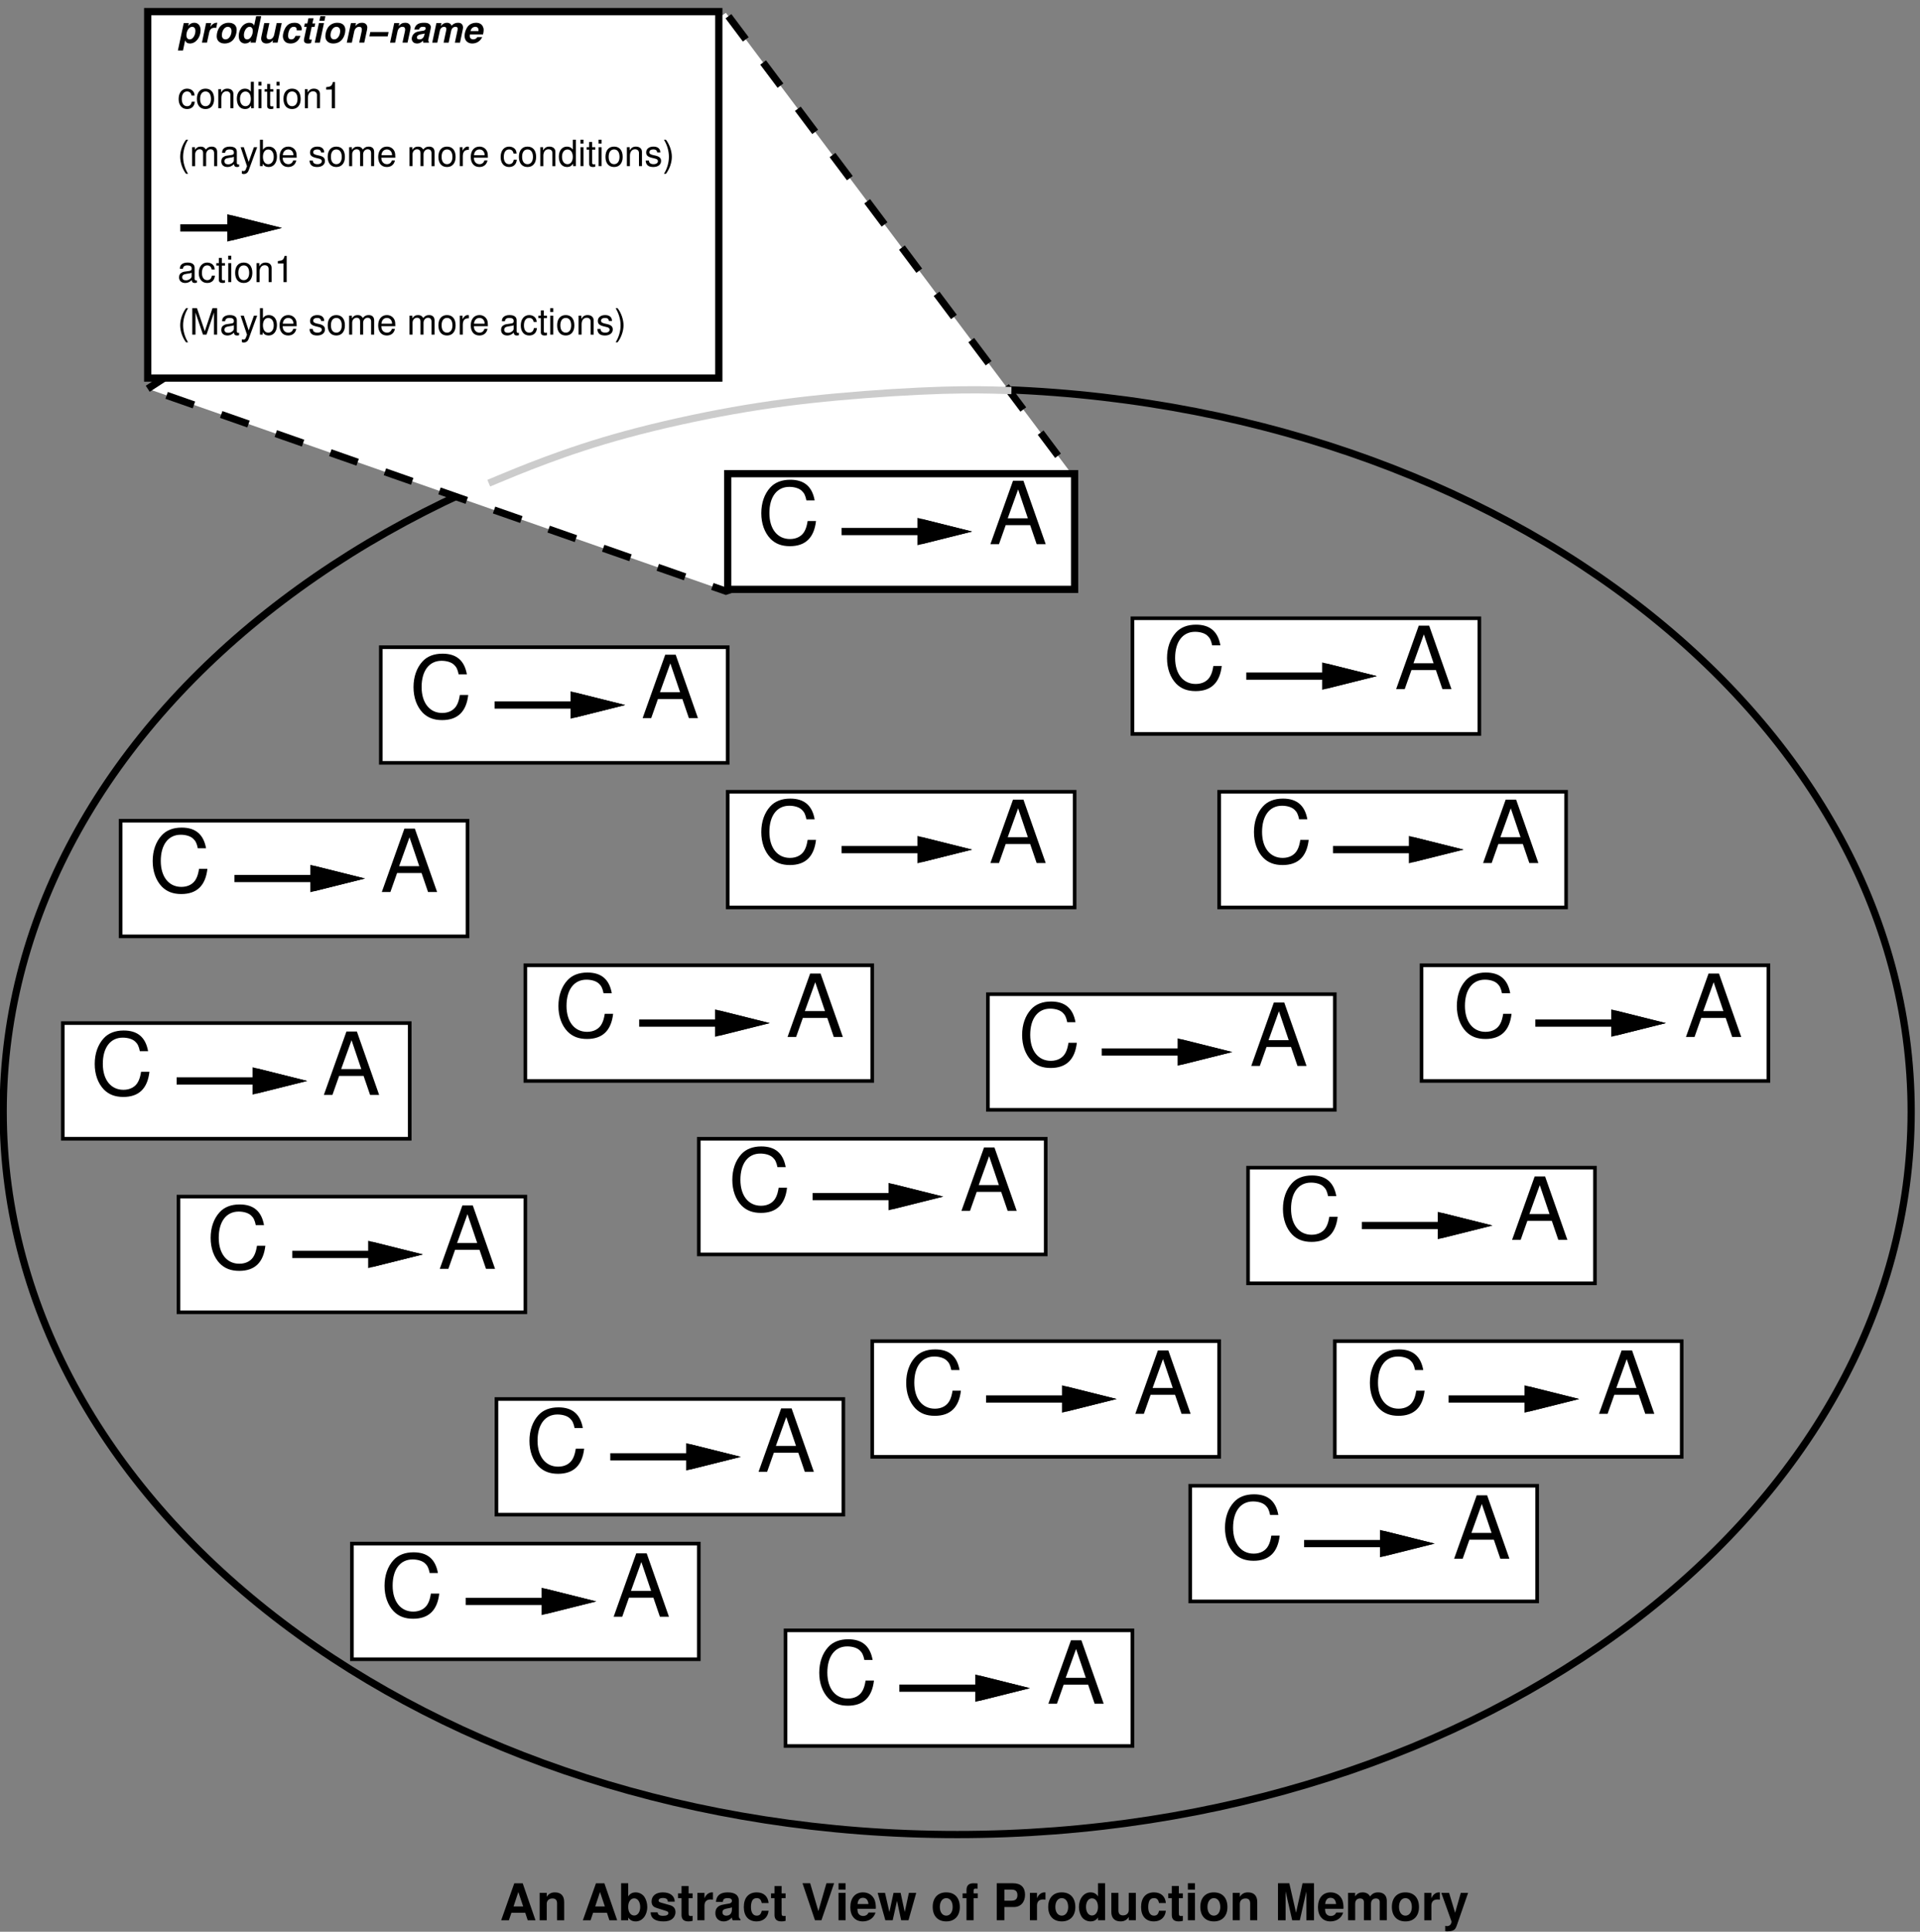 <?xml version="1.0" encoding="UTF-8" standalone="no"?>
<!-- Created with Inkscape (http://www.inkscape.org/) -->

<svg
   version="1.1"
   id="svg1"
   width="563.013"
   height="566.317"
   viewBox="0 0 563.013 566.317"
   xmlns="http://www.w3.org/2000/svg"
   xmlns:svg="http://www.w3.org/2000/svg">
  <rect x="0" y="0" width="563.013" height="566.317" fill="#808080" stroke="none"/>
  <defs
     id="defs1" />
  <g
     id="g1"
     transform="translate(-49.928,-119.753)">
    <path
       id="path1"
       d="m 4589.09,4589.09 c 0,880.03 -941.7,1593.43 -2103.33,1593.43 -1161.64,0 -2103.334,-713.4 -2103.334,-1593.43 0,-880.03 941.694,-1593.43 2103.334,-1593.43 1161.63,0 2103.33,713.4 2103.33,1593.43"
       style="fill:none;stroke:#000000;stroke-width:15.934;stroke-linecap:butt;stroke-linejoin:miter;stroke-miterlimit:10;stroke-dasharray:none;stroke-opacity:1"
       transform="matrix(0.133,0,0,-0.133,0,1056)" />
    <path
       id="path2"
       d="M 701.109,6182.52 1975.86,7011.11 2740.71,5991.31 1975.86,5736.36 701.109,6182.52"
       style="fill:#ffffff;fill-opacity:1;fill-rule:evenodd;stroke:#000000;stroke-width:15.934;stroke-linecap:butt;stroke-linejoin:miter;stroke-miterlimit:10;stroke-dasharray:63.737, 63.737;stroke-dashoffset:0;stroke-opacity:1"
       transform="matrix(0.133,0,0,-0.133,0,1056)" />
    <path
       id="path3"
       d="m 701.012,6206.06 h 1259.2 v 807.801 h -1259.2 z"
       style="fill:#ffffff;fill-opacity:1;fill-rule:evenodd;stroke:#000000;stroke-width:15.934;stroke-linecap:butt;stroke-linejoin:miter;stroke-miterlimit:10;stroke-dasharray:none;stroke-opacity:1"
       transform="matrix(0.133,0,0,-0.133,0,1056)" />
    <g
       id="g3"
       aria-label="condition1&#10;(maybe some more conditions)&#10;production−name"
       transform="matrix(1.333,0,0,1.333,101.98,151.472)">
      <path
         id="path4"
         d="m 3.751,-2.777 c -0.023,-0.398 -0.117,-0.668 -0.281,-0.891 -0.281,-0.398 -0.785,-0.633 -1.359,-0.633 -1.137,0 -1.863,0.902 -1.863,2.285 0,1.348 0.715,2.203 1.852,2.203 0.996,0 1.629,-0.598 1.699,-1.617 H 3.129 c -0.105,0.668 -0.457,0.996 -1.02,0.996 -0.727,0 -1.172,-0.598 -1.172,-1.582 0,-1.043 0.434,-1.664 1.16,-1.664 0.551,0 0.902,0.328 0.984,0.902 z m 2.402,-1.523 c -1.184,0 -1.887,0.844 -1.887,2.25 0,1.406 0.703,2.238 1.898,2.238 1.172,0 1.887,-0.844 1.887,-2.215 0,-1.441 -0.691,-2.273 -1.898,-2.273 z m 0.012,0.621 c 0.75,0 1.195,0.609 1.195,1.652 0,0.984 -0.469,1.594 -1.195,1.594 -0.75,0 -1.195,-0.609 -1.195,-1.617 0,-1.02 0.445,-1.629 1.195,-1.629 z m 2.812,-0.492 V 4.921875e-4 H 9.645 V -2.308 c 0,-0.844 0.445,-1.406 1.125,-1.406 0.527,0 0.867,0.316 0.867,0.82 V 4.921875e-4 h 0.656 V -3.152 c 0,-0.691 -0.516,-1.148 -1.324,-1.148 -0.621,0 -1.02,0.246 -1.383,0.832 v -0.703 z m 7.816,-1.641 h -0.668 v 2.168 c -0.281,-0.422 -0.727,-0.656 -1.277,-0.656 -1.09,0 -1.793,0.879 -1.793,2.203 0,1.418 0.68,2.285 1.816,2.285 0.574,0 0.973,-0.223 1.324,-0.738 V 4.921875e-4 h 0.598 z m -1.84,2.145 c 0.715,0 1.172,0.621 1.172,1.629 0,0.961 -0.457,1.605 -1.16,1.605 -0.738,0 -1.219,-0.645 -1.219,-1.617 0,-0.973 0.48,-1.617 1.207,-1.617 z m 3.516,-0.504 h -0.656 V 4.921875e-4 h 0.656 z m 0,-1.641 h -0.668 v 0.844 h 0.668 z m 2.599,1.641 h -0.691 v -1.148 h -0.656 v 1.148 h -0.562 v 0.539 h 0.562 v 3.152 c 0,0.434 0.281,0.668 0.797,0.668 0.176,0 0.328,-0.023 0.551,-0.059 v -0.562 c -0.094,0.023 -0.188,0.035 -0.316,0.035 -0.293,0 -0.375,-0.082 -0.375,-0.375 V -3.632 h 0.691 z m 1.383,0 h -0.656 V 4.921875e-4 h 0.656 z m 0,-1.641 h -0.668 v 0.844 h 0.668 z m 2.742,1.512 c -1.184,0 -1.887,0.844 -1.887,2.25 0,1.406 0.703,2.238 1.898,2.238 1.172,0 1.887,-0.844 1.887,-2.215 0,-1.441 -0.691,-2.273 -1.898,-2.273 z m 0.012,0.621 c 0.75,0 1.195,0.609 1.195,1.652 0,0.984 -0.469,1.594 -1.195,1.594 -0.75,0 -1.195,-0.609 -1.195,-1.617 0,-1.02 0.445,-1.629 1.195,-1.629 z m 2.812,-0.492 V 4.921875e-4 h 0.668 V -2.308 c 0,-0.844 0.445,-1.406 1.125,-1.406 0.527,0 0.867,0.316 0.867,0.82 V 4.921875e-4 h 0.656 V -3.152 c 0,-0.691 -0.516,-1.148 -1.324,-1.148 -0.621,0 -1.02,0.246 -1.383,0.832 v -0.703 z m 5.93,0.07 V 4.921875e-4 h 0.703 V -5.765 h -0.457 c -0.258,0.891 -0.41,1.008 -1.5,1.148 v 0.516 z M 1.876,6.935 c -0.797,1.043 -1.289,2.496 -1.289,3.75 0,1.254 0.492,2.707 1.289,3.75 h 0.445 c -0.703,-1.137 -1.09,-2.473 -1.09,-3.75 0,-1.266 0.387,-2.613 1.09,-3.75 z m 1.339,1.641 v 4.172 h 0.668 v -2.625 c 0,-0.598 0.434,-1.09 0.973,-1.09 0.504,0 0.773,0.305 0.773,0.844 V 12.748 H 6.296 v -2.625 c 0,-0.598 0.445,-1.09 0.984,-1.09 0.492,0 0.773,0.316 0.773,0.844 V 12.748 H 8.722 V 9.619 c 0,-0.75 -0.434,-1.172 -1.207,-1.172 -0.562,0 -0.891,0.176 -1.289,0.645 C 5.98,8.646 5.652,8.447 5.101,8.447 c -0.551,0 -0.926,0.211 -1.277,0.715 V 8.576 Z M 13.556,12.361 c -0.07,0.012 -0.105,0.012 -0.141,0.012 -0.234,0 -0.363,-0.117 -0.363,-0.328 V 9.595 c 0,-0.75 -0.539,-1.148 -1.57,-1.148 -0.609,0 -1.102,0.176 -1.383,0.492 C 9.9,9.15 9.83,9.396 9.806,9.806 H 10.474 C 10.533,9.302 10.837,9.068 11.459,9.068 c 0.609,0 0.938,0.223 0.938,0.621 V 9.865 c -0.012,0.281 -0.152,0.387 -0.703,0.457 -0.938,0.117 -1.078,0.152 -1.336,0.258 -0.48,0.211 -0.727,0.574 -0.727,1.113 0,0.762 0.516,1.242 1.371,1.242 0.516,0 0.938,-0.188 1.418,-0.621 0.047,0.434 0.246,0.621 0.68,0.621 0.141,0 0.234,-0.023 0.457,-0.07 z m -1.16,-0.926 c 0,0.223 -0.07,0.352 -0.27,0.539 -0.27,0.246 -0.598,0.375 -0.984,0.375 -0.516,0 -0.82,-0.246 -0.82,-0.668 0,-0.445 0.281,-0.668 0.996,-0.762 0.715,-0.105 0.844,-0.129 1.078,-0.234 z M 16.814,8.576 15.654,11.822 14.587,8.576 h -0.703 l 1.406,4.184 -0.258,0.668 c -0.105,0.293 -0.258,0.398 -0.527,0.398 -0.117,0 -0.211,-0.012 -0.352,-0.047 v 0.598 c 0.129,0.082 0.27,0.105 0.445,0.105 0.211,0 0.445,-0.07 0.621,-0.199 0.211,-0.152 0.328,-0.328 0.457,-0.656 l 1.852,-5.051 z m 1.321,-1.641 v 5.812 h 0.598 V 12.209 c 0.316,0.492 0.738,0.727 1.324,0.727 1.09,0 1.816,-0.902 1.816,-2.297 0,-1.348 -0.68,-2.191 -1.793,-2.191 -0.574,0 -0.973,0.223 -1.289,0.691 v -2.203 z m 1.816,2.145 c 0.75,0 1.219,0.645 1.219,1.641 0,0.949 -0.492,1.594 -1.219,1.594 -0.703,0 -1.16,-0.645 -1.16,-1.617 0,-0.984 0.457,-1.617 1.16,-1.617 z m 6.27,1.805 c 0,-0.645 -0.047,-1.02 -0.164,-1.336 -0.281,-0.68 -0.914,-1.102 -1.699,-1.102 -1.16,0 -1.91,0.891 -1.91,2.273 0,1.371 0.715,2.215 1.898,2.215 0.961,0 1.617,-0.551 1.781,-1.453 h -0.668 c -0.176,0.551 -0.551,0.832 -1.09,0.832 -0.422,0 -0.785,-0.188 -1.008,-0.539 -0.152,-0.234 -0.211,-0.48 -0.223,-0.891 z m -3.059,-0.539 c 0.047,-0.773 0.527,-1.277 1.195,-1.277 0.68,0 1.148,0.527 1.148,1.277 z m 9.108,-0.609 c -0.012,-0.82 -0.551,-1.289 -1.512,-1.289 -0.973,0 -1.605,0.504 -1.605,1.277 0,0.656 0.34,0.973 1.324,1.207 l 0.621,0.152 c 0.457,0.105 0.645,0.281 0.645,0.574 0,0.398 -0.387,0.656 -0.973,0.656 -0.363,0 -0.656,-0.105 -0.832,-0.281 -0.105,-0.117 -0.152,-0.234 -0.188,-0.527 h -0.703 c 0.035,0.961 0.574,1.43 1.664,1.43 1.055,0 1.723,-0.527 1.723,-1.324 0,-0.621 -0.352,-0.973 -1.184,-1.172 l -0.633,-0.141 c -0.539,-0.129 -0.773,-0.305 -0.773,-0.598 0,-0.398 0.34,-0.633 0.891,-0.633 0.527,0 0.82,0.234 0.832,0.668 z m 2.657,-1.289 c -1.184,0 -1.887,0.844 -1.887,2.25 0,1.406 0.703,2.238 1.898,2.238 1.172,0 1.887,-0.844 1.887,-2.215 0,-1.441 -0.691,-2.273 -1.898,-2.273 z m 0.012,0.621 c 0.75,0 1.195,0.609 1.195,1.652 0,0.984 -0.469,1.594 -1.195,1.594 -0.75,0 -1.195,-0.609 -1.195,-1.617 0,-1.02 0.445,-1.629 1.195,-1.629 z m 2.812,-0.492 v 4.172 h 0.668 v -2.625 c 0,-0.598 0.434,-1.09 0.973,-1.09 0.504,0 0.773,0.305 0.773,0.844 v 2.871 h 0.668 v -2.625 c 0,-0.598 0.445,-1.09 0.984,-1.09 0.492,0 0.773,0.316 0.773,0.844 v 2.871 h 0.668 V 9.619 c 0,-0.75 -0.434,-1.172 -1.207,-1.172 -0.562,0 -0.891,0.176 -1.289,0.645 C 40.518,8.646 40.19,8.447 39.639,8.447 c -0.551,0 -0.926,0.211 -1.277,0.715 V 8.576 Z M 47.919,10.884 c 0,-0.645 -0.047,-1.02 -0.164,-1.336 -0.281,-0.68 -0.914,-1.102 -1.699,-1.102 -1.16,0 -1.91,0.891 -1.91,2.273 0,1.371 0.715,2.215 1.898,2.215 0.961,0 1.617,-0.551 1.781,-1.453 h -0.668 c -0.176,0.551 -0.551,0.832 -1.09,0.832 -0.422,0 -0.785,-0.188 -1.008,-0.539 -0.152,-0.234 -0.211,-0.48 -0.223,-0.891 z m -3.059,-0.539 c 0.047,-0.773 0.527,-1.277 1.195,-1.277 0.68,0 1.148,0.527 1.148,1.277 z m 6.176,-1.77 v 4.172 h 0.668 v -2.625 c 0,-0.598 0.434,-1.09 0.973,-1.09 0.504,0 0.773,0.305 0.773,0.844 v 2.871 h 0.668 v -2.625 c 0,-0.598 0.445,-1.09 0.984,-1.09 0.492,0 0.773,0.316 0.773,0.844 V 12.748 H 56.544 V 9.619 c 0,-0.75 -0.434,-1.172 -1.207,-1.172 -0.562,0 -0.891,0.176 -1.289,0.645 -0.246,-0.445 -0.574,-0.645 -1.125,-0.645 -0.551,0 -0.926,0.211 -1.277,0.715 V 8.576 Z m 8.241,-0.129 c -1.184,0 -1.887,0.844 -1.887,2.25 0,1.406 0.703,2.238 1.898,2.238 1.172,0 1.887,-0.844 1.887,-2.215 0,-1.441 -0.691,-2.273 -1.898,-2.273 z m 0.012,0.621 c 0.75,0 1.195,0.609 1.195,1.652 0,0.984 -0.469,1.594 -1.195,1.594 -0.75,0 -1.195,-0.609 -1.195,-1.617 0,-1.02 0.445,-1.629 1.195,-1.629 z m 2.801,-0.492 v 4.172 h 0.668 v -2.168 c 0.012,-1.008 0.422,-1.453 1.336,-1.43 V 8.482 C 63.988,8.459 63.918,8.447 63.847,8.447 c -0.434,0 -0.762,0.258 -1.148,0.879 v -0.75 z m 6.193,2.309 c 0,-0.645 -0.047,-1.02 -0.164,-1.336 -0.281,-0.68 -0.914,-1.102 -1.699,-1.102 -1.16,0 -1.91,0.891 -1.91,2.273 0,1.371 0.715,2.215 1.898,2.215 0.961,0 1.617,-0.551 1.781,-1.453 h -0.668 c -0.176,0.551 -0.551,0.832 -1.09,0.832 -0.422,0 -0.785,-0.188 -1.008,-0.539 -0.152,-0.234 -0.211,-0.48 -0.223,-0.891 z m -3.059,-0.539 c 0.047,-0.773 0.527,-1.277 1.195,-1.277 0.68,0 1.148,0.527 1.148,1.277 z m 9.363,-0.375 C 74.564,9.572 74.47,9.302 74.306,9.08 74.025,8.681 73.521,8.447 72.947,8.447 c -1.137,0 -1.863,0.902 -1.863,2.285 0,1.348 0.715,2.203 1.852,2.203 0.996,0 1.629,-0.598 1.699,-1.617 h -0.668 c -0.105,0.668 -0.457,0.996 -1.02,0.996 -0.727,0 -1.172,-0.598 -1.172,-1.582 0,-1.043 0.434,-1.664 1.16,-1.664 0.551,0 0.902,0.328 0.984,0.902 z M 76.987,8.447 c -1.184,0 -1.887,0.844 -1.887,2.25 0,1.406 0.703,2.238 1.898,2.238 1.172,0 1.887,-0.844 1.887,-2.215 0,-1.441 -0.691,-2.273 -1.898,-2.273 z M 76.999,9.068 c 0.75,0 1.195,0.609 1.195,1.652 0,0.984 -0.469,1.594 -1.195,1.594 -0.75,0 -1.195,-0.609 -1.195,-1.617 0,-1.02 0.445,-1.629 1.195,-1.629 z m 2.812,-0.492 v 4.172 h 0.668 v -2.309 c 0,-0.844 0.445,-1.406 1.125,-1.406 0.527,0 0.867,0.316 0.867,0.82 v 2.895 h 0.656 V 9.595 c 0,-0.691 -0.516,-1.148 -1.324,-1.148 -0.621,0 -1.02,0.246 -1.383,0.832 v -0.703 z m 7.816,-1.641 h -0.668 v 2.168 c -0.281,-0.422 -0.727,-0.656 -1.277,-0.656 -1.09,0 -1.793,0.879 -1.793,2.203 0,1.418 0.68,2.285 1.816,2.285 0.574,0 0.973,-0.223 1.324,-0.738 v 0.551 h 0.598 z m -1.84,2.145 c 0.715,0 1.172,0.621 1.172,1.629 0,0.961 -0.457,1.605 -1.16,1.605 -0.738,0 -1.219,-0.645 -1.219,-1.617 0,-0.973 0.48,-1.617 1.207,-1.617 z m 3.516,-0.504 h -0.656 v 4.172 h 0.656 z m 0,-1.641 h -0.668 v 0.844 h 0.668 z m 2.602,1.641 H 91.213 V 7.427 h -0.656 v 1.148 h -0.562 V 9.115 h 0.562 v 3.152 c 0,0.434 0.281,0.668 0.797,0.668 0.176,0 0.328,-0.023 0.551,-0.059 v -0.562 c -0.094,0.023 -0.188,0.035 -0.316,0.035 -0.293,0 -0.375,-0.082 -0.375,-0.375 V 9.115 h 0.691 z m 1.383,0 h -0.656 v 4.172 h 0.656 z m 0,-1.641 h -0.668 v 0.844 h 0.668 z m 2.742,1.512 c -1.184,0 -1.887,0.844 -1.887,2.25 0,1.406 0.703,2.238 1.898,2.238 1.172,0 1.887,-0.844 1.887,-2.215 0,-1.441 -0.691,-2.273 -1.898,-2.273 z m 0.012,0.621 c 0.75,0 1.195,0.609 1.195,1.652 0,0.984 -0.469,1.594 -1.195,1.594 -0.75,0 -1.195,-0.609 -1.195,-1.617 0,-1.02 0.445,-1.629 1.195,-1.629 z m 2.812,-0.492 v 4.172 h 0.668 v -2.309 c 0,-0.844 0.445,-1.406 1.125,-1.406 0.527,0 0.867,0.316 0.867,0.82 v 2.895 h 0.656 V 9.595 c 0,-0.691 -0.516,-1.148 -1.324,-1.148 -0.621,0 -1.02,0.246 -1.383,0.832 v -0.703 z m 7.359,1.16 c -0.012,-0.82 -0.551,-1.289 -1.512,-1.289 -0.973,0 -1.605,0.504 -1.605,1.277 0,0.656 0.34,0.973 1.324,1.207 l 0.621,0.152 c 0.457,0.105 0.645,0.281 0.645,0.574 0,0.398 -0.387,0.656 -0.973,0.656 -0.363,0 -0.656,-0.105 -0.832,-0.281 -0.105,-0.117 -0.152,-0.234 -0.188,-0.527 h -0.703 c 0.035,0.961 0.574,1.43 1.664,1.43 1.055,0 1.723,-0.527 1.723,-1.324 0,-0.621 -0.352,-0.973 -1.184,-1.172 l -0.633,-0.141 c -0.539,-0.129 -0.773,-0.305 -0.773,-0.598 0,-0.398 0.34,-0.633 0.891,-0.633 0.527,0 0.82,0.234 0.832,0.668 z m 1.23,4.699 c 0.797,-1.043 1.301,-2.496 1.301,-3.738 0,-1.266 -0.504,-2.719 -1.301,-3.762 h -0.434 c 0.703,1.148 1.09,2.484 1.09,3.762 0,1.266 -0.387,2.613 -1.09,3.738 z m 0,0"
         style="fill:#000000;fill-opacity:1;fill-rule:nonzero;stroke:none" />
      <path
         id="path5"
         d="M 2.485,-18.72 H 1.372 l -1.289,6.035 H 1.208 l 0.469,-2.25 c 0.176,0.48 0.504,0.703 1.066,0.703 1.277,0 2.332,-1.324 2.332,-2.918 0,-1.008 -0.527,-1.641 -1.383,-1.641 -0.539,0 -0.973,0.223 -1.336,0.703 z m 0.75,0.82 c 0.434,0 0.703,0.352 0.703,0.902 0,0.762 -0.363,1.5 -0.867,1.77 -0.117,0.07 -0.258,0.094 -0.422,0.094 -0.41,0 -0.691,-0.352 -0.691,-0.891 0,-0.762 0.352,-1.488 0.867,-1.77 0.129,-0.07 0.246,-0.105 0.41,-0.105 z m 3.05,-0.82 -0.914,4.301 H 6.484 l 0.492,-2.285 c 0.094,-0.48 0.387,-0.832 0.762,-0.938 0.129,-0.023 0.27,-0.047 0.434,-0.047 0.117,0 0.199,0.012 0.34,0.035 l 0.234,-1.137 c -0.059,0 -0.082,0 -0.129,0 -0.527,0 -1.02,0.328 -1.395,0.914 l 0.176,-0.844 z m 4.975,-0.07 c -0.832,0 -1.535,0.352 -2.016,0.973 -0.375,0.516 -0.621,1.301 -0.621,1.992 0,0.973 0.668,1.594 1.723,1.594 0.867,0 1.559,-0.34 2.039,-0.984 0.387,-0.504 0.633,-1.289 0.633,-1.98 0,-0.68 -0.305,-1.195 -0.879,-1.43 -0.27,-0.117 -0.551,-0.164 -0.879,-0.164 z m -0.176,0.891 c 0.293,0 0.574,0.164 0.691,0.41 0.07,0.141 0.105,0.316 0.105,0.516 0,0.75 -0.363,1.477 -0.867,1.734 -0.141,0.07 -0.305,0.105 -0.469,0.105 -0.469,0 -0.785,-0.352 -0.785,-0.914 0,-0.762 0.363,-1.477 0.867,-1.746 0.152,-0.07 0.293,-0.105 0.457,-0.105 z m 4.975,3.48 h 1.125 l 1.23,-5.812 h -1.113 l -0.445,2.062 c -0.176,-0.422 -0.516,-0.621 -1.055,-0.621 -0.645,0 -1.301,0.363 -1.711,0.961 -0.398,0.562 -0.621,1.277 -0.621,1.934 0,0.68 0.246,1.219 0.668,1.465 0.211,0.129 0.445,0.199 0.703,0.199 0.539,0 0.949,-0.199 1.324,-0.621 z m -0.199,-3.48 c 0.434,0 0.703,0.352 0.703,0.902 0,0.762 -0.352,1.5 -0.855,1.77 -0.117,0.07 -0.258,0.094 -0.41,0.094 -0.27,0 -0.48,-0.141 -0.586,-0.375 -0.07,-0.164 -0.105,-0.352 -0.105,-0.551 0,-0.727 0.363,-1.465 0.855,-1.734 0.129,-0.07 0.246,-0.105 0.398,-0.105 z m 6.155,3.48 0.914,-4.301 h -1.113 l -0.539,2.531 c -0.141,0.645 -0.551,1.055 -1.066,1.055 -0.41,0 -0.609,-0.199 -0.609,-0.598 0,-0.117 0.012,-0.199 0.047,-0.387 l 0.562,-2.602 h -1.125 l -0.633,2.988 c -0.035,0.152 -0.047,0.305 -0.047,0.445 0,0.48 0.27,0.855 0.715,0.984 0.141,0.047 0.293,0.07 0.445,0.07 0.586,0 1.02,-0.223 1.453,-0.727 l -0.117,0.539 z m 5.279,-2.695 c 0.023,-0.188 0.035,-0.258 0.035,-0.34 0,-0.527 -0.363,-1.043 -0.867,-1.23 -0.211,-0.07 -0.445,-0.105 -0.715,-0.105 -0.75,0 -1.348,0.246 -1.758,0.75 -0.469,0.562 -0.809,1.488 -0.809,2.25 0,0.398 0.152,0.785 0.398,1.066 0.281,0.328 0.727,0.492 1.312,0.492 1.031,0 1.816,-0.609 2.145,-1.676 h -1.066 c -0.246,0.562 -0.504,0.773 -0.938,0.773 -0.258,0 -0.504,-0.105 -0.586,-0.258 -0.082,-0.141 -0.117,-0.34 -0.117,-0.562 0,-0.352 0.059,-0.691 0.199,-1.043 0.152,-0.445 0.363,-0.703 0.645,-0.82 0.117,-0.059 0.258,-0.082 0.398,-0.082 0.27,0 0.469,0.094 0.574,0.258 0.059,0.117 0.07,0.223 0.082,0.527 z m 3.012,-1.523 h -0.633 l 0.258,-1.148 h -1.125 l -0.246,1.148 h -0.551 l -0.152,0.75 h 0.551 l -0.562,2.637 c -0.023,0.117 -0.035,0.223 -0.035,0.328 0,0.316 0.188,0.562 0.492,0.645 0.129,0.023 0.258,0.047 0.41,0.047 0.258,0 0.445,-0.023 0.668,-0.094 l 0.164,-0.773 c -0.117,0.012 -0.176,0.023 -0.27,0.023 -0.164,0 -0.258,-0.059 -0.293,-0.152 0,-0.023 0,-0.035 0,-0.047 0,-0.035 0.012,-0.141 0.047,-0.281 l 0.492,-2.332 h 0.621 z m 1.916,-0.082 h -1.113 l -0.914,4.301 h 1.113 z m 0.316,-1.512 H 31.424 l -0.211,0.996 h 1.113 z m 2.625,1.441 c -0.832,0 -1.535,0.352 -2.016,0.973 -0.375,0.516 -0.621,1.301 -0.621,1.992 0,0.973 0.668,1.594 1.723,1.594 0.867,0 1.559,-0.34 2.039,-0.984 0.387,-0.504 0.633,-1.289 0.633,-1.98 0,-0.68 -0.305,-1.195 -0.879,-1.43 -0.27,-0.117 -0.551,-0.164 -0.879,-0.164 z m -0.176,0.891 c 0.293,0 0.574,0.164 0.691,0.41 0.07,0.141 0.105,0.316 0.105,0.516 0,0.75 -0.363,1.477 -0.867,1.734 -0.141,0.07 -0.305,0.105 -0.469,0.105 -0.469,0 -0.785,-0.352 -0.785,-0.914 0,-0.762 0.363,-1.477 0.867,-1.746 0.152,-0.07 0.293,-0.105 0.457,-0.105 z m 3.167,-0.82 -0.914,4.301 h 1.113 l 0.516,-2.426 c 0.141,-0.656 0.551,-1.055 1.09,-1.055 0.293,0 0.48,0.105 0.551,0.328 0.023,0.082 0.047,0.176 0.047,0.27 0,0.105 -0.023,0.211 -0.047,0.387 l -0.539,2.496 h 1.113 l 0.621,-2.883 c 0.023,-0.152 0.047,-0.293 0.047,-0.445 0,-0.469 -0.27,-0.844 -0.715,-0.984 -0.152,-0.035 -0.305,-0.059 -0.457,-0.059 -0.598,0 -1.02,0.211 -1.453,0.727 l 0.141,-0.656 z m 8.279,1.969 h -4.02 l -0.199,0.961 h 4.02 z m 1.242,-1.969 -0.914,4.301 h 1.113 l 0.516,-2.426 c 0.141,-0.656 0.551,-1.055 1.09,-1.055 0.293,0 0.48,0.105 0.551,0.328 0.023,0.082 0.047,0.176 0.047,0.27 0,0.105 -0.023,0.211 -0.047,0.387 l -0.539,2.496 h 1.113 l 0.621,-2.883 c 0.023,-0.152 0.047,-0.293 0.047,-0.445 0,-0.469 -0.27,-0.844 -0.715,-0.984 -0.152,-0.035 -0.305,-0.059 -0.457,-0.059 -0.598,0 -1.02,0.211 -1.453,0.727 l 0.141,-0.656 z m 7.646,4.16 c -0.07,-0.082 -0.094,-0.129 -0.129,-0.199 -0.023,-0.047 -0.035,-0.105 -0.035,-0.152 0,-0.047 0.012,-0.105 0.023,-0.164 l 0.504,-2.391 c 0.035,-0.152 0.047,-0.27 0.047,-0.363 0,-0.434 -0.363,-0.809 -0.879,-0.914 -0.199,-0.035 -0.422,-0.047 -0.656,-0.047 -1.242,0 -1.887,0.445 -2.109,1.488 h 1.043 c 0.117,-0.375 0.281,-0.527 0.645,-0.586 0.082,0 0.164,-0.012 0.246,-0.012 0.316,0 0.48,0.059 0.551,0.188 0.023,0.047 0.023,0.094 0.023,0.152 0,0.164 -0.105,0.34 -0.27,0.422 -0.152,0.094 -0.152,0.094 -0.727,0.164 l -0.469,0.082 c -0.375,0.059 -0.668,0.164 -0.926,0.34 -0.422,0.305 -0.68,0.797 -0.68,1.277 0,0.422 0.27,0.82 0.656,0.949 0.152,0.059 0.34,0.094 0.539,0.094 0.457,0 0.844,-0.176 1.324,-0.621 -0.023,0.117 -0.023,0.164 -0.023,0.223 0,0.07 0.012,0.129 0.059,0.211 h 1.219 z m -1.008,-1.594 c -0.141,0.656 -0.527,1.02 -1.066,1.02 -0.387,0 -0.586,-0.129 -0.586,-0.398 0,-0.363 0.293,-0.633 0.82,-0.715 l 0.398,-0.07 c 0.375,-0.059 0.375,-0.059 0.492,-0.129 z m 2.637,-2.566 -0.914,4.301 h 1.113 l 0.551,-2.578 c 0.082,-0.422 0.305,-0.727 0.621,-0.844 0.105,-0.035 0.211,-0.059 0.316,-0.059 0.316,0 0.504,0.176 0.504,0.457 0,0.094 -0.012,0.176 -0.023,0.27 l -0.586,2.754 h 1.113 l 0.551,-2.578 c 0.117,-0.574 0.48,-0.902 0.973,-0.902 0.246,0 0.375,0.082 0.445,0.27 0.012,0.059 0.023,0.117 0.023,0.176 0,0.094 -0.023,0.211 -0.047,0.328 l -0.574,2.707 h 1.125 l 0.609,-2.883 c 0.047,-0.246 0.059,-0.34 0.059,-0.492 0,-0.422 -0.234,-0.797 -0.598,-0.926 -0.152,-0.047 -0.328,-0.07 -0.527,-0.07 -0.539,0 -0.973,0.199 -1.406,0.645 -0.094,-0.316 -0.375,-0.551 -0.727,-0.621 -0.082,-0.023 -0.176,-0.023 -0.27,-0.023 -0.527,0 -0.891,0.188 -1.359,0.715 l 0.141,-0.645 z m 10.257,2.496 c 0.094,-0.352 0.141,-0.691 0.141,-0.996 0,-0.551 -0.293,-1.102 -0.715,-1.336 -0.27,-0.164 -0.598,-0.234 -0.973,-0.234 -0.621,0 -1.266,0.246 -1.641,0.633 -0.504,0.539 -0.867,1.465 -0.867,2.273 0,0.984 0.668,1.652 1.676,1.652 0.961,0 1.77,-0.504 2.203,-1.395 h -1.09 c -0.129,0.246 -0.363,0.41 -0.68,0.469 -0.07,0.023 -0.152,0.023 -0.223,0.023 -0.398,0 -0.691,-0.246 -0.75,-0.598 0,-0.047 0,-0.082 0,-0.129 0,-0.082 0,-0.164 0.023,-0.363 z m -0.996,-0.738 h -1.758 c 0.141,-0.504 0.352,-0.762 0.727,-0.879 0.105,-0.047 0.223,-0.059 0.328,-0.059 0.434,0 0.703,0.27 0.703,0.703 z m 0,0"
         style="fill:#000000;fill-opacity:1;fill-rule:nonzero;stroke:none" />
    </g>
    <path
       id="path6"
       d="M 772.816,6537.06 H 964.027"
       style="fill:none;stroke:#000000;stroke-width:15.934;stroke-linecap:butt;stroke-linejoin:miter;stroke-miterlimit:10;stroke-dasharray:none;stroke-opacity:1"
       transform="matrix(0.133,0,0,-0.133,0,1056)" />
    <path
       id="path7"
       d="m 876.391,6567.18 120.488,-30.12 -120.488,-30.12"
       style="fill:#000000;fill-opacity:1;fill-rule:evenodd;stroke:none"
       transform="matrix(0.133,0,0,-0.133,0,1056)" />
    <path
       id="path8"
       d="m 884.355,6556.98 79.672,-19.92 -79.672,-19.92"
       style="fill:none;stroke:#000000;stroke-width:15.934;stroke-linecap:butt;stroke-linejoin:miter;stroke-miterlimit:10;stroke-dasharray:none;stroke-opacity:1"
       transform="matrix(0.133,0,0,-0.133,0,1056)" />
    <path
       id="path9"
       d="m 1214.99,5357.92 h 764.848 v 254.949 H 1214.99 Z"
       style="fill:#ffffff;fill-opacity:1;fill-rule:evenodd;stroke:#000000;stroke-width:7.967;stroke-linecap:butt;stroke-linejoin:miter;stroke-miterlimit:10;stroke-dasharray:none;stroke-opacity:1"
       transform="matrix(0.133,0,0,-0.133,0,1056)" />
    <path
       id="path10"
       d="M 12.655,-9.621 C 12.104,-12.68 10.346,-14.168 7.288,-14.168 c -1.875,0 -3.387,0.586 -4.418,1.734 -1.266,1.383 -1.957,3.363 -1.957,5.625 0,2.297 0.715,4.266 2.016,5.625 1.09,1.102 2.461,1.629 4.277,1.629 3.41,0 5.32,-1.84 5.742,-5.531 h -1.84 c -0.152,0.949 -0.34,1.605 -0.633,2.156 -0.574,1.148 -1.758,1.805 -3.246,1.805 -2.777,0 -4.535,-2.227 -4.535,-5.707 0,-3.574 1.664,-5.766 4.383,-5.766 1.125,0 2.18,0.316 2.754,0.879 0.516,0.469 0.797,1.043 1.008,2.098 z m 47.405,5.438 1.43,4.184 h 1.992 L 58.584,-13.945 H 56.287 L 51.318,1.484375e-4 h 1.887 L 54.681,-4.183 Z m -0.504,-1.5 h -4.43 l 2.285,-6.352 z m 0,0"
       style="fill:#000000;fill-opacity:1;fill-rule:nonzero;stroke:none"
       aria-label="CA"
       transform="matrix(1.333,0,0,1.333,169.967,330.269)" />
    <path
       id="path11"
       d="m 1465.96,5485.4 h 254.95"
       style="fill:none;stroke:#000000;stroke-width:15.934;stroke-linecap:butt;stroke-linejoin:miter;stroke-miterlimit:10;stroke-dasharray:none;stroke-opacity:1"
       transform="matrix(0.133,0,0,-0.133,0,1056)" />
    <path
       id="path12"
       d="m 1633.27,5515.52 120.49,-30.12 -120.49,-30.13"
       style="fill:#000000;fill-opacity:1;fill-rule:evenodd;stroke:none"
       transform="matrix(0.133,0,0,-0.133,0,1056)" />
    <path
       id="path13"
       d="m 1641.24,5505.32 79.67,-19.92 -79.67,-19.92"
       style="fill:none;stroke:#000000;stroke-width:15.934;stroke-linecap:butt;stroke-linejoin:miter;stroke-miterlimit:10;stroke-dasharray:none;stroke-opacity:1"
       transform="matrix(0.133,0,0,-0.133,0,1056)" />
    <path
       id="path14"
       d="m 3127.11,4210.65 h 764.848 v 254.949 H 3127.11 Z"
       style="fill:#ffffff;fill-opacity:1;fill-rule:evenodd;stroke:#000000;stroke-width:7.967;stroke-linecap:butt;stroke-linejoin:miter;stroke-miterlimit:10;stroke-dasharray:none;stroke-opacity:1"
       transform="matrix(0.133,0,0,-0.133,0,1056)" />
    <path
       id="path15"
       d="m 12.655,-9.621 c -0.551,-3.059 -2.309,-4.547 -5.367,-4.547 -1.875,0 -3.387,0.586 -4.418,1.734 -1.266,1.383 -1.957,3.363 -1.957,5.625 0,2.297 0.715,4.266 2.016,5.625 1.09,1.102 2.461,1.629 4.277,1.629 3.41,0 5.32,-1.84 5.742,-5.531 h -1.84 c -0.152,0.949 -0.34,1.605 -0.633,2.156 -0.574,1.148 -1.758,1.805 -3.246,1.805 -2.777,0 -4.535,-2.227 -4.535,-5.707 0,-3.574 1.664,-5.766 4.383,-5.766 1.125,0 2.18,0.316 2.754,0.879 0.516,0.469 0.797,1.043 1.008,2.098 z m 47.405,5.438 1.43,4.184 h 1.992 L 58.584,-13.946 h -2.297 l -4.969,13.945 h 1.887 L 54.681,-4.184 Z m -0.504,-1.5 h -4.43 l 2.285,-6.352 z m 0,0"
       style="fill:#000000;fill-opacity:1;fill-rule:nonzero;stroke:none"
       aria-label="CA"
       transform="matrix(1.333,0,0,1.333,424.916,483.239)" />
    <path
       id="path16"
       d="m 3378.08,4338.13 h 254.95"
       style="fill:none;stroke:#000000;stroke-width:15.934;stroke-linecap:butt;stroke-linejoin:miter;stroke-miterlimit:10;stroke-dasharray:none;stroke-opacity:1"
       transform="matrix(0.133,0,0,-0.133,0,1056)" />
    <path
       id="path17"
       d="M 3545.39,4368.25 3665.88,4338.13 3545.39,4308"
       style="fill:#000000;fill-opacity:1;fill-rule:evenodd;stroke:none"
       transform="matrix(0.133,0,0,-0.133,0,1056)" />
    <path
       id="path18"
       d="m 3553.36,4358.04 79.67,-19.91 -79.67,-19.92"
       style="fill:none;stroke:#000000;stroke-width:15.934;stroke-linecap:butt;stroke-linejoin:miter;stroke-miterlimit:10;stroke-dasharray:none;stroke-opacity:1"
       transform="matrix(0.133,0,0,-0.133,0,1056)" />
    <path
       id="path19"
       d="m 513.883,4529.34 h 764.848 v 254.949 H 513.883 Z"
       style="fill:#ffffff;fill-opacity:1;fill-rule:evenodd;stroke:#000000;stroke-width:7.967;stroke-linecap:butt;stroke-linejoin:miter;stroke-miterlimit:10;stroke-dasharray:none;stroke-opacity:1"
       transform="matrix(0.133,0,0,-0.133,0,1056)" />
    <path
       id="path20"
       d="m 12.656,-9.623 c -0.551,-3.059 -2.309,-4.547 -5.367,-4.547 -1.875,0 -3.387,0.586 -4.418,1.734 -1.266,1.383 -1.957,3.363 -1.957,5.625 0,2.297 0.715,4.266 2.016,5.625 1.09,1.102 2.461,1.629 4.277,1.629 3.41,0 5.32,-1.84 5.742,-5.531 h -1.84 c -0.152,0.949 -0.34,1.605 -0.633,2.156 -0.574,1.148 -1.758,1.805 -3.246,1.805 -2.777,0 -4.535,-2.227 -4.535,-5.707 0,-3.574 1.664,-5.766 4.383,-5.766 1.125,0 2.18,0.316 2.754,0.879 0.516,0.469 0.797,1.043 1.008,2.098 z m 47.405,5.438 1.43,4.184 H 63.483 L 58.585,-13.947 h -2.297 l -4.969,13.945 h 1.887 l 1.477,-4.184 z m -0.504,-1.5 h -4.43 l 2.285,-6.352 z m 0,0"
       style="fill:#000000;fill-opacity:1;fill-rule:nonzero;stroke:none"
       aria-label="CA"
       transform="matrix(1.333,0,0,1.333,76.485,440.748)" />
    <path
       id="path21"
       d="M 764.848,4656.81 H 1019.8"
       style="fill:none;stroke:#000000;stroke-width:15.934;stroke-linecap:butt;stroke-linejoin:miter;stroke-miterlimit:10;stroke-dasharray:none;stroke-opacity:1"
       transform="matrix(0.133,0,0,-0.133,0,1056)" />
    <path
       id="path22"
       d="m 932.16,4686.93 120.49,-30.12 -120.49,-30.12"
       style="fill:#000000;fill-opacity:1;fill-rule:evenodd;stroke:none"
       transform="matrix(0.133,0,0,-0.133,0,1056)" />
    <path
       id="path23"
       d="m 940.125,4676.73 79.675,-19.92 -79.675,-19.92"
       style="fill:none;stroke:#000000;stroke-width:15.934;stroke-linecap:butt;stroke-linejoin:miter;stroke-miterlimit:10;stroke-dasharray:none;stroke-opacity:1"
       transform="matrix(0.133,0,0,-0.133,0,1056)" />
    <path
       id="path24"
       d="m 2872.16,5421.66 h 764.848 v 254.949 H 2872.16 Z"
       style="fill:#ffffff;fill-opacity:1;fill-rule:evenodd;stroke:#000000;stroke-width:7.967;stroke-linecap:butt;stroke-linejoin:miter;stroke-miterlimit:10;stroke-dasharray:none;stroke-opacity:1"
       transform="matrix(0.133,0,0,-0.133,0,1056)" />
    <path
       id="path25"
       d="M 12.656,-9.622 C 12.105,-12.681 10.347,-14.169 7.288,-14.169 c -1.875,0 -3.387,0.586 -4.418,1.734 -1.266,1.383 -1.957,3.363 -1.957,5.625 0,2.297 0.715,4.266 2.016,5.625 1.09,1.102 2.461,1.629 4.277,1.629 3.41,0 5.32,-1.84 5.742,-5.531 h -1.84 c -0.152,0.949 -0.34,1.605 -0.633,2.156 -0.574,1.148 -1.758,1.805 -3.246,1.805 -2.777,0 -4.535,-2.227 -4.535,-5.707 0,-3.574 1.664,-5.766 4.383,-5.766 1.125,0 2.18,0.316 2.754,0.879 0.516,0.469 0.797,1.043 1.008,2.098 z m 47.405,5.438 1.43,4.184 h 1.992 L 58.584,-13.946 h -2.297 l -4.969,13.945 h 1.887 L 54.682,-4.184 Z m -0.504,-1.5 h -4.43 l 2.285,-6.352 z m 0,0"
       style="fill:#000000;fill-opacity:1;fill-rule:nonzero;stroke:none"
       aria-label="CA"
       transform="matrix(1.333,0,0,1.333,390.923,321.771)" />
    <path
       id="path26"
       d="m 3123.13,5549.13 h 254.95"
       style="fill:none;stroke:#000000;stroke-width:15.934;stroke-linecap:butt;stroke-linejoin:miter;stroke-miterlimit:10;stroke-dasharray:none;stroke-opacity:1"
       transform="matrix(0.133,0,0,-0.133,0,1056)" />
    <path
       id="path27"
       d="m 3290.44,5579.26 120.49,-30.13 -120.49,-30.12"
       style="fill:#000000;fill-opacity:1;fill-rule:evenodd;stroke:none"
       transform="matrix(0.133,0,0,-0.133,0,1056)" />
    <path
       id="path28"
       d="m 3298.41,5569.05 79.67,-19.92 -79.67,-19.92"
       style="fill:none;stroke:#000000;stroke-width:15.934;stroke-linecap:butt;stroke-linejoin:miter;stroke-miterlimit:10;stroke-dasharray:none;stroke-opacity:1"
       transform="matrix(0.133,0,0,-0.133,0,1056)" />
    <path
       id="path29"
       d="m 1979.84,5039.23 h 764.848 v 254.949 H 1979.84 Z"
       style="fill:#ffffff;fill-opacity:1;fill-rule:evenodd;stroke:#000000;stroke-width:7.967;stroke-linecap:butt;stroke-linejoin:miter;stroke-miterlimit:10;stroke-dasharray:none;stroke-opacity:1"
       transform="matrix(0.133,0,0,-0.133,0,1056)" />
    <path
       id="path30"
       d="M 12.656,-9.621 C 12.105,-12.679 10.348,-14.168 7.289,-14.168 c -1.875,0 -3.387,0.586 -4.418,1.734 -1.266,1.383 -1.957,3.363 -1.957,5.625 0,2.297 0.715,4.266 2.016,5.625 1.09,1.102 2.461,1.629 4.277,1.629 3.41,0 5.32,-1.84 5.742,-5.531 h -1.84 c -0.152,0.949 -0.34,1.605 -0.633,2.156 -0.574,1.148 -1.758,1.805 -3.246,1.805 -2.777,0 -4.535,-2.227 -4.535,-5.707 0,-3.574 1.664,-5.766 4.383,-5.766 1.125,0 2.18,0.316 2.754,0.879 0.516,0.469 0.797,1.043 1.008,2.098 z m 47.405,5.438 1.43,4.184 h 1.992 L 58.585,-13.945 H 56.288 L 51.319,2.890625e-4 h 1.887 L 54.683,-4.183 Z m -0.504,-1.5 h -4.43 l 2.285,-6.352 z m 0,0"
       style="fill:#000000;fill-opacity:1;fill-rule:nonzero;stroke:none"
       aria-label="CA"
       transform="matrix(1.333,0,0,1.333,271.945,372.761)" />
    <path
       id="path31"
       d="m 2230.81,5166.71 h 254.95"
       style="fill:none;stroke:#000000;stroke-width:15.934;stroke-linecap:butt;stroke-linejoin:miter;stroke-miterlimit:10;stroke-dasharray:none;stroke-opacity:1"
       transform="matrix(0.133,0,0,-0.133,0,1056)" />
    <path
       id="path32"
       d="m 2398.12,5196.83 120.49,-30.12 -120.49,-30.12"
       style="fill:#000000;fill-opacity:1;fill-rule:evenodd;stroke:none"
       transform="matrix(0.133,0,0,-0.133,0,1056)" />
    <path
       id="path33"
       d="m 2406.09,5186.63 79.67,-19.92 -79.67,-19.92"
       style="fill:none;stroke:#000000;stroke-width:15.934;stroke-linecap:butt;stroke-linejoin:miter;stroke-miterlimit:10;stroke-dasharray:none;stroke-opacity:1"
       transform="matrix(0.133,0,0,-0.133,0,1056)" />
    <path
       id="path34"
       d="m 3063.38,5039.23 h 764.848 v 254.949 H 3063.38 Z"
       style="fill:#ffffff;fill-opacity:1;fill-rule:evenodd;stroke:#000000;stroke-width:7.967;stroke-linecap:butt;stroke-linejoin:miter;stroke-miterlimit:10;stroke-dasharray:none;stroke-opacity:1"
       transform="matrix(0.133,0,0,-0.133,0,1056)" />
    <path
       id="path35"
       d="M 12.657,-9.621 C 12.106,-12.679 10.348,-14.168 7.29,-14.168 c -1.875,0 -3.387,0.586 -4.418,1.734 -1.266,1.383 -1.957,3.363 -1.957,5.625 0,2.297 0.715,4.266 2.016,5.625 1.09,1.102 2.461,1.629 4.277,1.629 3.41,0 5.32,-1.84 5.742,-5.531 h -1.84 c -0.152,0.949 -0.34,1.605 -0.633,2.156 -0.574,1.148 -1.758,1.805 -3.246,1.805 -2.777,0 -4.535,-2.227 -4.535,-5.707 0,-3.574 1.664,-5.766 4.383,-5.766 1.125,0 2.18,0.316 2.754,0.879 0.516,0.469 0.797,1.043 1.008,2.098 z m 47.402,5.438 1.43,4.184 h 1.992 L 58.583,-13.945 H 56.286 L 51.317,2.890625e-4 h 1.887 L 54.68,-4.183 Z m -0.504,-1.5 h -4.43 l 2.285,-6.352 z m 0,0"
       style="fill:#000000;fill-opacity:1;fill-rule:nonzero;stroke:none"
       aria-label="CA"
       transform="matrix(1.333,0,0,1.333,416.417,372.761)" />
    <path
       id="path36"
       d="m 3314.34,5166.71 h 254.95"
       style="fill:none;stroke:#000000;stroke-width:15.934;stroke-linecap:butt;stroke-linejoin:miter;stroke-miterlimit:10;stroke-dasharray:none;stroke-opacity:1"
       transform="matrix(0.133,0,0,-0.133,0,1056)" />
    <path
       id="path37"
       d="m 3481.65,5196.83 120.49,-30.12 -120.49,-30.12"
       style="fill:#000000;fill-opacity:1;fill-rule:evenodd;stroke:none"
       transform="matrix(0.133,0,0,-0.133,0,1056)" />
    <path
       id="path38"
       d="m 3489.62,5186.63 79.67,-19.92 -79.67,-19.92"
       style="fill:none;stroke:#000000;stroke-width:15.934;stroke-linecap:butt;stroke-linejoin:miter;stroke-miterlimit:10;stroke-dasharray:none;stroke-opacity:1"
       transform="matrix(0.133,0,0,-0.133,0,1056)" />
    <path
       id="path39"
       d="m 641.355,4975.5 h 764.852 v 254.949 H 641.355 Z"
       style="fill:#ffffff;fill-opacity:1;fill-rule:evenodd;stroke:#000000;stroke-width:7.967;stroke-linecap:butt;stroke-linejoin:miter;stroke-miterlimit:10;stroke-dasharray:none;stroke-opacity:1"
       transform="matrix(0.133,0,0,-0.133,0,1056)" />
    <path
       id="path40"
       d="M 12.656,-9.62 C 12.105,-12.678 10.347,-14.167 7.289,-14.167 c -1.875,0 -3.387,0.586 -4.418,1.734 -1.266,1.383 -1.957,3.363 -1.957,5.625 0,2.297 0.715,4.266 2.016,5.625 1.09,1.102 2.461,1.629 4.277,1.629 3.41,0 5.32,-1.84 5.742,-5.531 h -1.84 c -0.152,0.949 -0.34,1.605 -0.633,2.156 -0.574,1.148 -1.758,1.805 -3.246,1.805 -2.777,0 -4.535,-2.227 -4.535,-5.707 0,-3.574 1.664,-5.766 4.383,-5.766 1.125,0 2.18,0.316 2.754,0.879 0.516,0.469 0.797,1.043 1.008,2.098 z m 47.405,5.438 1.43,4.184 H 63.483 L 58.584,-13.944 h -2.297 l -4.969,13.945 h 1.887 l 1.477,-4.184 z m -0.504,-1.5 h -4.43 l 2.285,-6.352 z m 0,0"
       style="fill:#000000;fill-opacity:1;fill-rule:nonzero;stroke:none"
       aria-label="CA"
       transform="matrix(1.333,0,0,1.333,93.481,381.26)" />
    <path
       id="path41"
       d="M 892.324,5102.97 H 1147.27"
       style="fill:none;stroke:#000000;stroke-width:15.934;stroke-linecap:butt;stroke-linejoin:miter;stroke-miterlimit:10;stroke-dasharray:none;stroke-opacity:1"
       transform="matrix(0.133,0,0,-0.133,0,1056)" />
    <path
       id="path42"
       d="m 1059.63,5133.09 120.49,-30.12 -120.49,-30.12"
       style="fill:#000000;fill-opacity:1;fill-rule:evenodd;stroke:none"
       transform="matrix(0.133,0,0,-0.133,0,1056)" />
    <path
       id="path43"
       d="m 1067.6,5122.89 79.67,-19.92 -79.67,-19.92"
       style="fill:none;stroke:#000000;stroke-width:15.934;stroke-linecap:butt;stroke-linejoin:miter;stroke-miterlimit:10;stroke-dasharray:none;stroke-opacity:1"
       transform="matrix(0.133,0,0,-0.133,0,1056)" />
    <path
       id="path44"
       d="m 1979.84,5740.35 h 764.848 v 254.949 H 1979.84 Z"
       style="fill:#ffffff;fill-opacity:1;fill-rule:evenodd;stroke:#000000;stroke-width:15.934;stroke-linecap:butt;stroke-linejoin:miter;stroke-miterlimit:10;stroke-dasharray:none;stroke-opacity:1"
       transform="matrix(0.133,0,0,-0.133,0,1056)" />
    <path
       id="path45"
       d="m 12.656,-9.62 c -0.551,-3.059 -2.309,-4.547 -5.367,-4.547 -1.875,0 -3.387,0.586 -4.418,1.734 -1.266,1.383 -1.957,3.363 -1.957,5.625 0,2.297 0.715,4.266 2.016,5.625 1.09,1.102 2.461,1.629 4.277,1.629 3.41,0 5.32,-1.84 5.742,-5.531 h -1.84 c -0.152,0.949 -0.34,1.605 -0.633,2.156 -0.574,1.148 -1.758,1.805 -3.246,1.805 -2.777,0 -4.535,-2.227 -4.535,-5.707 0,-3.574 1.664,-5.766 4.383,-5.766 1.125,0 2.18,0.316 2.754,0.879 0.516,0.469 0.797,1.043 1.008,2.098 z m 47.405,5.438 1.43,4.184 h 1.992 L 58.585,-13.944 H 56.288 L 51.319,9.375e-4 h 1.887 l 1.477,-4.184 z m -0.504,-1.5 h -4.43 l 2.285,-6.352 z m 0,0"
       style="fill:#000000;fill-opacity:1;fill-rule:nonzero;stroke:none"
       aria-label="CA"
       transform="matrix(1.333,0,0,1.333,271.945,279.28)" />
    <path
       id="path46"
       d="m 2230.81,5867.82 h 254.95"
       style="fill:none;stroke:#000000;stroke-width:15.934;stroke-linecap:butt;stroke-linejoin:miter;stroke-miterlimit:10;stroke-dasharray:none;stroke-opacity:1"
       transform="matrix(0.133,0,0,-0.133,0,1056)" />
    <path
       id="path47"
       d="m 2398.12,5897.94 120.49,-30.12 -120.49,-30.12"
       style="fill:#000000;fill-opacity:1;fill-rule:evenodd;stroke:none"
       transform="matrix(0.133,0,0,-0.133,0,1056)" />
    <path
       id="path48"
       d="m 2406.09,5887.74 79.67,-19.92 -79.67,-19.92"
       style="fill:none;stroke:#000000;stroke-width:15.934;stroke-linecap:butt;stroke-linejoin:miter;stroke-miterlimit:10;stroke-dasharray:none;stroke-opacity:1"
       transform="matrix(0.133,0,0,-0.133,0,1056)" />
    <path
       id="path49"
       d="m 3509.54,4656.81 h 764.848 v 254.949 H 3509.54 Z"
       style="fill:#ffffff;fill-opacity:1;fill-rule:evenodd;stroke:#000000;stroke-width:7.967;stroke-linecap:butt;stroke-linejoin:miter;stroke-miterlimit:10;stroke-dasharray:none;stroke-opacity:1"
       transform="matrix(0.133,0,0,-0.133,0,1056)" />
    <path
       id="path50"
       d="m 12.657,-9.622 c -0.551,-3.059 -2.309,-4.547 -5.367,-4.547 -1.875,0 -3.387,0.586 -4.418,1.734 -1.266,1.383 -1.957,3.363 -1.957,5.625 0,2.297 0.715,4.266 2.016,5.625 1.09,1.102 2.461,1.629 4.277,1.629 3.41,0 5.32,-1.84 5.742,-5.531 h -1.84 c -0.152,0.949 -0.34,1.605 -0.633,2.156 C 9.903,-1.782 8.719,-1.125 7.231,-1.125 4.454,-1.125 2.696,-3.352 2.696,-6.833 c 0,-3.574 1.664,-5.766 4.383,-5.766 1.125,0 2.18,0.316 2.754,0.879 0.516,0.469 0.797,1.043 1.008,2.098 z m 47.402,5.438 L 61.489,-5e-4 h 1.992 L 58.583,-13.946 H 56.286 L 51.317,-5e-4 h 1.887 l 1.477,-4.184 z m -0.504,-1.5 h -4.43 l 2.285,-6.352 z m 0,0"
       style="fill:#000000;fill-opacity:1;fill-rule:nonzero;stroke:none"
       aria-label="CA"
       transform="matrix(1.333,0,0,1.333,475.905,423.751)" />
    <path
       id="path51"
       d="m 3760.5,4784.29 h 254.95"
       style="fill:none;stroke:#000000;stroke-width:15.934;stroke-linecap:butt;stroke-linejoin:miter;stroke-miterlimit:10;stroke-dasharray:none;stroke-opacity:1"
       transform="matrix(0.133,0,0,-0.133,0,1056)" />
    <path
       id="path52"
       d="m 3927.82,4814.41 120.48,-30.12 -120.48,-30.13"
       style="fill:#000000;fill-opacity:1;fill-rule:evenodd;stroke:none"
       transform="matrix(0.133,0,0,-0.133,0,1056)" />
    <path
       id="path53"
       d="m 3935.78,4804.2 79.67,-19.91 -79.67,-19.92"
       style="fill:none;stroke:#000000;stroke-width:15.934;stroke-linecap:butt;stroke-linejoin:miter;stroke-miterlimit:10;stroke-dasharray:none;stroke-opacity:1"
       transform="matrix(0.133,0,0,-0.133,0,1056)" />
    <path
       id="path54"
       d="m 3318.33,3828.23 h 764.848 v 254.949 H 3318.33 Z"
       style="fill:#ffffff;fill-opacity:1;fill-rule:evenodd;stroke:#000000;stroke-width:7.967;stroke-linecap:butt;stroke-linejoin:miter;stroke-miterlimit:10;stroke-dasharray:none;stroke-opacity:1"
       transform="matrix(0.133,0,0,-0.133,0,1056)" />
    <path
       id="path55"
       d="m 12.656,-9.62 c -0.551,-3.059 -2.309,-4.547 -5.367,-4.547 -1.875,0 -3.387,0.586 -4.418,1.734 -1.266,1.383 -1.957,3.363 -1.957,5.625 0,2.297 0.715,4.266 2.016,5.625 1.09,1.102 2.461,1.629 4.277,1.629 3.41,0 5.32,-1.84 5.742,-5.531 h -1.84 c -0.152,0.949 -0.34,1.605 -0.633,2.156 -0.574,1.148 -1.758,1.805 -3.246,1.805 -2.777,0 -4.535,-2.227 -4.535,-5.707 0,-3.574 1.664,-5.766 4.383,-5.766 1.125,0 2.18,0.316 2.754,0.879 0.516,0.469 0.797,1.043 1.008,2.098 z m 47.405,5.438 1.43,4.184 h 1.992 L 58.585,-13.944 H 56.288 L 51.319,8.515625e-4 h 1.887 L 54.682,-4.183 Z m -0.504,-1.5 h -4.43 l 2.285,-6.352 z m 0,0"
       style="fill:#000000;fill-opacity:1;fill-rule:nonzero;stroke:none"
       aria-label="CA"
       transform="matrix(1.333,0,0,1.333,450.411,534.229)" />
    <path
       id="path56"
       d="m 3569.29,3955.7 h 254.95"
       style="fill:none;stroke:#000000;stroke-width:15.934;stroke-linecap:butt;stroke-linejoin:miter;stroke-miterlimit:10;stroke-dasharray:none;stroke-opacity:1"
       transform="matrix(0.133,0,0,-0.133,0,1056)" />
    <path
       id="path57"
       d="m 3736.6,3985.82 120.49,-30.12 -120.49,-30.12"
       style="fill:#000000;fill-opacity:1;fill-rule:evenodd;stroke:none"
       transform="matrix(0.133,0,0,-0.133,0,1056)" />
    <path
       id="path58"
       d="m 3744.57,3975.62 79.67,-19.92 -79.67,-19.92"
       style="fill:none;stroke:#000000;stroke-width:15.934;stroke-linecap:butt;stroke-linejoin:miter;stroke-miterlimit:10;stroke-dasharray:none;stroke-opacity:1"
       transform="matrix(0.133,0,0,-0.133,0,1056)" />
    <path
       id="path59"
       d="m 2298.53,3828.23 h 764.848 v 254.949 H 2298.53 Z"
       style="fill:#ffffff;fill-opacity:1;fill-rule:evenodd;stroke:#000000;stroke-width:7.967;stroke-linecap:butt;stroke-linejoin:miter;stroke-miterlimit:10;stroke-dasharray:none;stroke-opacity:1"
       transform="matrix(0.133,0,0,-0.133,0,1056)" />
    <path
       id="path60"
       d="m 12.656,-9.62 c -0.551,-3.059 -2.309,-4.547 -5.367,-4.547 -1.875,0 -3.387,0.586 -4.418,1.734 -1.266,1.383 -1.957,3.363 -1.957,5.625 0,2.297 0.715,4.266 2.016,5.625 1.09,1.102 2.461,1.629 4.277,1.629 3.41,0 5.32,-1.84 5.742,-5.531 H 11.11 c -0.152,0.949 -0.34,1.605 -0.633,2.156 -0.574,1.148 -1.758,1.805 -3.246,1.805 -2.777,0 -4.535,-2.227 -4.535,-5.707 0,-3.574 1.664,-5.766 4.383,-5.766 1.125,0 2.18,0.316 2.754,0.879 0.516,0.469 0.797,1.043 1.008,2.098 z m 47.402,5.438 1.43,4.184 h 1.992 L 58.582,-13.944 H 56.285 L 51.317,8.515625e-4 H 53.203 L 54.68,-4.183 Z m -0.504,-1.5 h -4.43 l 2.285,-6.352 z m 0,0"
       style="fill:#000000;fill-opacity:1;fill-rule:nonzero;stroke:none"
       aria-label="CA"
       transform="matrix(1.333,0,0,1.333,314.437,534.229)" />
    <path
       id="path61"
       d="m 2549.5,3955.7 h 254.95"
       style="fill:none;stroke:#000000;stroke-width:15.934;stroke-linecap:butt;stroke-linejoin:miter;stroke-miterlimit:10;stroke-dasharray:none;stroke-opacity:1"
       transform="matrix(0.133,0,0,-0.133,0,1056)" />
    <path
       id="path62"
       d="m 2716.8,3985.82 120.49,-30.12 -120.49,-30.12"
       style="fill:#000000;fill-opacity:1;fill-rule:evenodd;stroke:none"
       transform="matrix(0.133,0,0,-0.133,0,1056)" />
    <path
       id="path63"
       d="m 2724.77,3975.62 79.68,-19.92 -79.68,-19.92"
       style="fill:none;stroke:#000000;stroke-width:15.934;stroke-linecap:butt;stroke-linejoin:miter;stroke-miterlimit:10;stroke-dasharray:none;stroke-opacity:1"
       transform="matrix(0.133,0,0,-0.133,0,1056)" />
    <path
       id="path64"
       d="m 1916.11,4274.39 h 764.848 v 254.949 H 1916.11 Z"
       style="fill:#ffffff;fill-opacity:1;fill-rule:evenodd;stroke:#000000;stroke-width:7.967;stroke-linecap:butt;stroke-linejoin:miter;stroke-miterlimit:10;stroke-dasharray:none;stroke-opacity:1"
       transform="matrix(0.133,0,0,-0.133,0,1056)" />
    <path
       id="path65"
       d="m 12.657,-9.622 c -0.551,-3.059 -2.309,-4.547 -5.367,-4.547 -1.875,0 -3.387,0.586 -4.418,1.734 -1.266,1.383 -1.957,3.363 -1.957,5.625 0,2.297 0.715,4.266 2.016,5.625 1.09,1.102 2.461,1.629 4.277,1.629 3.41,0 5.32,-1.84 5.742,-5.531 h -1.84 c -0.152,0.949 -0.34,1.605 -0.633,2.156 -0.574,1.148 -1.758,1.805 -3.246,1.805 -2.777,0 -4.535,-2.227 -4.535,-5.707 0,-3.574 1.664,-5.766 4.383,-5.766 1.125,0 2.18,0.316 2.754,0.879 0.516,0.469 0.797,1.043 1.008,2.098 z m 47.402,5.438 1.43,4.184 h 1.992 L 58.583,-13.947 H 56.286 l -4.969,13.945 h 1.887 l 1.477,-4.184 z m -0.504,-1.5 h -4.43 l 2.285,-6.352 z m 0,0"
       style="fill:#000000;fill-opacity:1;fill-rule:nonzero;stroke:none"
       aria-label="CA"
       transform="matrix(1.333,0,0,1.333,263.448,474.74)" />
    <path
       id="path66"
       d="m 2167.07,4401.86 h 254.95"
       style="fill:none;stroke:#000000;stroke-width:15.934;stroke-linecap:butt;stroke-linejoin:miter;stroke-miterlimit:10;stroke-dasharray:none;stroke-opacity:1"
       transform="matrix(0.133,0,0,-0.133,0,1056)" />
    <path
       id="path67"
       d="m 2334.38,4431.98 120.49,-30.12 -120.49,-30.12"
       style="fill:#000000;fill-opacity:1;fill-rule:evenodd;stroke:none"
       transform="matrix(0.133,0,0,-0.133,0,1056)" />
    <path
       id="path68"
       d="m 2342.35,4421.78 79.67,-19.92 -79.67,-19.91"
       style="fill:none;stroke:#000000;stroke-width:15.934;stroke-linecap:butt;stroke-linejoin:miter;stroke-miterlimit:10;stroke-dasharray:none;stroke-opacity:1"
       transform="matrix(0.133,0,0,-0.133,0,1056)" />
    <path
       id="path69"
       d="m 2107.32,3190.85 h 764.848 v 254.949 H 2107.32 Z"
       style="fill:#ffffff;fill-opacity:1;fill-rule:evenodd;stroke:#000000;stroke-width:7.967;stroke-linecap:butt;stroke-linejoin:miter;stroke-miterlimit:10;stroke-dasharray:none;stroke-opacity:1"
       transform="matrix(0.133,0,0,-0.133,0,1056)" />
    <path
       id="path70"
       d="m 12.655,-9.622 c -0.551,-3.059 -2.309,-4.547 -5.367,-4.547 -1.875,0 -3.387,0.586 -4.418,1.734 -1.266,1.383 -1.957,3.363 -1.957,5.625 0,2.297 0.715,4.266 2.016,5.625 1.09,1.102 2.461,1.629 4.277,1.629 3.41,0 5.32,-1.84 5.742,-5.531 H 11.108 c -0.152,0.949 -0.34,1.605 -0.633,2.156 -0.574,1.148 -1.758,1.805 -3.246,1.805 -2.777,0 -4.535,-2.227 -4.535,-5.707 0,-3.574 1.664,-5.766 4.383,-5.766 1.125,0 2.18,0.316 2.754,0.879 0.516,0.469 0.797,1.043 1.008,2.098 z m 47.405,5.438 1.43,4.184 h 1.992 L 58.584,-13.946 h -2.297 l -4.969,13.945 h 1.887 L 54.682,-4.184 Z m -0.504,-1.5 h -4.43 l 2.285,-6.352 z m 0,0"
       style="fill:#000000;fill-opacity:1;fill-rule:nonzero;stroke:none"
       aria-label="CA"
       transform="matrix(1.333,0,0,1.333,288.943,619.212)" />
    <path
       id="path71"
       d="m 2358.28,3318.32 h 254.95"
       style="fill:none;stroke:#000000;stroke-width:15.934;stroke-linecap:butt;stroke-linejoin:miter;stroke-miterlimit:10;stroke-dasharray:none;stroke-opacity:1"
       transform="matrix(0.133,0,0,-0.133,0,1056)" />
    <path
       id="path72"
       d="m 2525.59,3348.45 120.49,-30.13 -120.49,-30.12"
       style="fill:#000000;fill-opacity:1;fill-rule:evenodd;stroke:none"
       transform="matrix(0.133,0,0,-0.133,0,1056)" />
    <path
       id="path73"
       d="m 2533.56,3338.24 79.67,-19.92 -79.67,-19.91"
       style="fill:none;stroke:#000000;stroke-width:15.934;stroke-linecap:butt;stroke-linejoin:miter;stroke-miterlimit:10;stroke-dasharray:none;stroke-opacity:1"
       transform="matrix(0.133,0,0,-0.133,0,1056)" />
    <path
       id="path74"
       d="m 1469.94,3700.75 h 764.852 v 254.949 H 1469.94 Z"
       style="fill:#ffffff;fill-opacity:1;fill-rule:evenodd;stroke:#000000;stroke-width:7.967;stroke-linecap:butt;stroke-linejoin:miter;stroke-miterlimit:10;stroke-dasharray:none;stroke-opacity:1"
       transform="matrix(0.133,0,0,-0.133,0,1056)" />
    <path
       id="path75"
       d="m 12.657,-9.62 c -0.551,-3.059 -2.309,-4.547 -5.367,-4.547 -1.875,0 -3.387,0.586 -4.418,1.734 -1.266,1.383 -1.957,3.363 -1.957,5.625 0,2.297 0.715,4.266 2.016,5.625 1.09,1.102 2.461,1.629 4.277,1.629 3.41,0 5.32,-1.84 5.742,-5.531 h -1.84 c -0.152,0.949 -0.34,1.605 -0.633,2.156 -0.574,1.148 -1.758,1.805 -3.246,1.805 -2.777,0 -4.535,-2.227 -4.535,-5.707 0,-3.574 1.664,-5.766 4.383,-5.766 1.125,0 2.18,0.316 2.754,0.879 0.516,0.469 0.797,1.043 1.008,2.098 z m 47.402,5.438 1.43,4.184 h 1.992 L 58.583,-13.944 H 56.286 L 51.317,9.21875e-4 h 1.887 L 54.68,-4.183 Z m -0.504,-1.5 h -4.43 l 2.285,-6.352 z m 0,0"
       style="fill:#000000;fill-opacity:1;fill-rule:nonzero;stroke:none"
       aria-label="CA"
       transform="matrix(1.333,0,0,1.333,203.96,551.225)" />
    <path
       id="path76"
       d="m 1720.91,3828.23 h 254.95"
       style="fill:none;stroke:#000000;stroke-width:15.934;stroke-linecap:butt;stroke-linejoin:miter;stroke-miterlimit:10;stroke-dasharray:none;stroke-opacity:1"
       transform="matrix(0.133,0,0,-0.133,0,1056)" />
    <path
       id="path77"
       d="m 1888.22,3858.35 120.49,-30.12 -120.49,-30.13"
       style="fill:#000000;fill-opacity:1;fill-rule:evenodd;stroke:none"
       transform="matrix(0.133,0,0,-0.133,0,1056)" />
    <path
       id="path78"
       d="m 1896.19,3848.14 79.67,-19.91 -79.67,-19.92"
       style="fill:none;stroke:#000000;stroke-width:15.934;stroke-linecap:butt;stroke-linejoin:miter;stroke-miterlimit:10;stroke-dasharray:none;stroke-opacity:1"
       transform="matrix(0.133,0,0,-0.133,0,1056)" />
    <path
       id="path79"
       d="m 768.832,4146.91 h 764.848 v 254.949 H 768.832 Z"
       style="fill:#ffffff;fill-opacity:1;fill-rule:evenodd;stroke:#000000;stroke-width:7.967;stroke-linecap:butt;stroke-linejoin:miter;stroke-miterlimit:10;stroke-dasharray:none;stroke-opacity:1"
       transform="matrix(0.133,0,0,-0.133,0,1056)" />
    <path
       id="path80"
       d="m 12.655,-9.62 c -0.551,-3.059 -2.309,-4.547 -5.367,-4.547 -1.875,0 -3.387,0.586 -4.418,1.734 -1.266,1.383 -1.957,3.363 -1.957,5.625 0,2.297 0.715,4.266 2.016,5.625 1.09,1.102 2.461,1.629 4.277,1.629 3.41,0 5.32,-1.84 5.742,-5.531 h -1.84 c -0.152,0.949 -0.34,1.605 -0.633,2.156 -0.574,1.148 -1.758,1.805 -3.246,1.805 -2.777,0 -4.535,-2.227 -4.535,-5.707 0,-3.574 1.664,-5.766 4.383,-5.766 1.125,0 2.18,0.316 2.754,0.879 0.516,0.469 0.797,1.043 1.008,2.098 z m 47.405,5.438 1.43,4.184 H 63.482 L 58.584,-13.945 H 56.287 L 51.318,7.109375e-4 h 1.887 L 54.681,-4.183 Z m -0.504,-1.5 h -4.43 l 2.285,-6.352 z m 0,0"
       style="fill:#000000;fill-opacity:1;fill-rule:nonzero;stroke:none"
       aria-label="CA"
       transform="matrix(1.333,0,0,1.333,110.478,491.737)" />
    <path
       id="path81"
       d="m 1019.8,4274.39 h 254.95"
       style="fill:none;stroke:#000000;stroke-width:15.934;stroke-linecap:butt;stroke-linejoin:miter;stroke-miterlimit:10;stroke-dasharray:none;stroke-opacity:1"
       transform="matrix(0.133,0,0,-0.133,0,1056)" />
    <path
       id="path82"
       d="m 1187.11,4304.51 120.49,-30.12 -120.49,-30.12"
       style="fill:#000000;fill-opacity:1;fill-rule:evenodd;stroke:none"
       transform="matrix(0.133,0,0,-0.133,0,1056)" />
    <path
       id="path83"
       d="m 1195.07,4294.3 79.68,-19.91 -79.68,-19.92"
       style="fill:none;stroke:#000000;stroke-width:15.934;stroke-linecap:butt;stroke-linejoin:miter;stroke-miterlimit:10;stroke-dasharray:none;stroke-opacity:1"
       transform="matrix(0.133,0,0,-0.133,0,1056)" />
    <path
       id="path84"
       d="m 1151.26,3382.06 h 764.848 v 254.949 H 1151.26 Z"
       style="fill:#ffffff;fill-opacity:1;fill-rule:evenodd;stroke:#000000;stroke-width:7.967;stroke-linecap:butt;stroke-linejoin:miter;stroke-miterlimit:10;stroke-dasharray:none;stroke-opacity:1"
       transform="matrix(0.133,0,0,-0.133,0,1056)" />
    <path
       id="path85"
       d="m 12.657,-9.62 c -0.551,-3.059 -2.309,-4.547 -5.367,-4.547 -1.875,0 -3.387,0.586 -4.418,1.734 -1.266,1.383 -1.957,3.363 -1.957,5.625 0,2.297 0.715,4.266 2.016,5.625 1.09,1.102 2.461,1.629 4.277,1.629 3.41,0 5.32,-1.84 5.742,-5.531 h -1.84 c -0.152,0.949 -0.34,1.605 -0.633,2.156 -0.574,1.148 -1.758,1.805 -3.246,1.805 -2.777,0 -4.535,-2.227 -4.535,-5.707 0,-3.574 1.664,-5.766 4.383,-5.766 1.125,0 2.18,0.316 2.754,0.879 0.516,0.469 0.797,1.043 1.008,2.098 z m 47.402,5.438 1.43,4.184 h 1.992 L 58.583,-13.944 h -2.297 l -4.969,13.945 h 1.887 l 1.477,-4.184 z m -0.504,-1.5 h -4.43 l 2.285,-6.352 z m 0,0"
       style="fill:#000000;fill-opacity:1;fill-rule:nonzero;stroke:none"
       aria-label="CA"
       transform="matrix(1.333,0,0,1.333,161.468,593.717)" />
    <path
       id="path86"
       d="m 1402.22,3509.54 h 254.95"
       style="fill:none;stroke:#000000;stroke-width:15.934;stroke-linecap:butt;stroke-linejoin:miter;stroke-miterlimit:10;stroke-dasharray:none;stroke-opacity:1"
       transform="matrix(0.133,0,0,-0.133,0,1056)" />
    <path
       id="path87"
       d="m 1569.53,3539.66 120.49,-30.12 -120.49,-30.12"
       style="fill:#000000;fill-opacity:1;fill-rule:evenodd;stroke:none"
       transform="matrix(0.133,0,0,-0.133,0,1056)" />
    <path
       id="path88"
       d="m 1577.5,3529.46 79.67,-19.92 -79.67,-19.92"
       style="fill:none;stroke:#000000;stroke-width:15.934;stroke-linecap:butt;stroke-linejoin:miter;stroke-miterlimit:10;stroke-dasharray:none;stroke-opacity:1"
       transform="matrix(0.133,0,0,-0.133,0,1056)" />
    <path
       id="path89"
       d="m 2553.48,4593.07 h 764.852 v 254.949 H 2553.48 Z"
       style="fill:#ffffff;fill-opacity:1;fill-rule:evenodd;stroke:#000000;stroke-width:7.967;stroke-linecap:butt;stroke-linejoin:miter;stroke-miterlimit:10;stroke-dasharray:none;stroke-opacity:1"
       transform="matrix(0.133,0,0,-0.133,0,1056)" />
    <path
       id="path90"
       d="m 12.656,-9.621 c -0.551,-3.059 -2.309,-4.547 -5.367,-4.547 -1.875,0 -3.387,0.586 -4.418,1.734 -1.266,1.383 -1.957,3.363 -1.957,5.625 0,2.297 0.715,4.266 2.016,5.625 1.09,1.102 2.461,1.629 4.277,1.629 3.41,0 5.32,-1.84 5.742,-5.531 h -1.84 c -0.152,0.949 -0.34,1.605 -0.633,2.156 C 9.902,-1.781 8.718,-1.125 7.23,-1.125 c -2.777,0 -4.535,-2.227 -4.535,-5.707 0,-3.574 1.664,-5.766 4.383,-5.766 1.125,0 2.18,0.316 2.754,0.879 0.516,0.469 0.797,1.043 1.008,2.098 z m 47.405,5.438 L 61.49,5e-4 h 1.992 L 58.584,-13.945 H 56.287 L 51.319,5e-4 h 1.887 l 1.477,-4.184 z m -0.504,-1.5 h -4.43 l 2.285,-6.352 z m 0,0"
       style="fill:#000000;fill-opacity:1;fill-rule:nonzero;stroke:none"
       aria-label="CA"
       transform="matrix(1.333,0,0,1.333,348.431,432.249)" />
    <path
       id="path91"
       d="m 2804.45,4720.55 h 254.94"
       style="fill:none;stroke:#000000;stroke-width:15.934;stroke-linecap:butt;stroke-linejoin:miter;stroke-miterlimit:10;stroke-dasharray:none;stroke-opacity:1"
       transform="matrix(0.133,0,0,-0.133,0,1056)" />
    <path
       id="path92"
       d="m 2971.75,4750.67 120.49,-30.12 -120.49,-30.12"
       style="fill:#000000;fill-opacity:1;fill-rule:evenodd;stroke:none"
       transform="matrix(0.133,0,0,-0.133,0,1056)" />
    <path
       id="path93"
       d="m 2979.72,4740.46 79.67,-19.91 -79.67,-19.92"
       style="fill:none;stroke:#000000;stroke-width:15.934;stroke-linecap:butt;stroke-linejoin:miter;stroke-miterlimit:10;stroke-dasharray:none;stroke-opacity:1"
       transform="matrix(0.133,0,0,-0.133,0,1056)" />
    <path
       id="path94"
       d="m 1533.68,4656.81 h 764.848 v 254.949 H 1533.68 Z"
       style="fill:#ffffff;fill-opacity:1;fill-rule:evenodd;stroke:#000000;stroke-width:7.967;stroke-linecap:butt;stroke-linejoin:miter;stroke-miterlimit:10;stroke-dasharray:none;stroke-opacity:1"
       transform="matrix(0.133,0,0,-0.133,0,1056)" />
    <path
       id="path95"
       d="m 12.656,-9.622 c -0.551,-3.059 -2.309,-4.547 -5.367,-4.547 -1.875,0 -3.387,0.586 -4.418,1.734 -1.266,1.383 -1.957,3.363 -1.957,5.625 0,2.297 0.715,4.266 2.016,5.625 1.09,1.102 2.461,1.629 4.277,1.629 3.41,0 5.32,-1.84 5.742,-5.531 h -1.84 c -0.152,0.949 -0.34,1.605 -0.633,2.156 C 9.902,-1.782 8.719,-1.125 7.23,-1.125 c -2.777,0 -4.535,-2.227 -4.535,-5.707 0,-3.574 1.664,-5.766 4.383,-5.766 1.125,0 2.18,0.316 2.754,0.879 0.516,0.469 0.797,1.043 1.008,2.098 z m 47.405,5.438 L 61.491,-5e-4 h 1.992 L 58.585,-13.946 H 56.288 L 51.319,-5e-4 h 1.887 l 1.477,-4.184 z m -0.504,-1.5 h -4.43 l 2.285,-6.352 z m 0,0"
       style="fill:#000000;fill-opacity:1;fill-rule:nonzero;stroke:none"
       aria-label="CA"
       transform="matrix(1.333,0,0,1.333,212.457,423.751)" />
    <path
       id="path96"
       d="m 1784.64,4784.29 h 254.95"
       style="fill:none;stroke:#000000;stroke-width:15.934;stroke-linecap:butt;stroke-linejoin:miter;stroke-miterlimit:10;stroke-dasharray:none;stroke-opacity:1"
       transform="matrix(0.133,0,0,-0.133,0,1056)" />
    <path
       id="path97"
       d="m 1951.96,4814.41 120.49,-30.12 -120.49,-30.13"
       style="fill:#000000;fill-opacity:1;fill-rule:evenodd;stroke:none"
       transform="matrix(0.133,0,0,-0.133,0,1056)" />
    <path
       id="path98"
       d="m 1959.93,4804.2 79.67,-19.91 -79.67,-19.92"
       style="fill:none;stroke:#000000;stroke-width:15.934;stroke-linecap:butt;stroke-linejoin:miter;stroke-miterlimit:10;stroke-dasharray:none;stroke-opacity:1"
       transform="matrix(0.133,0,0,-0.133,0,1056)" />
    <path
       id="path99"
       d="m 1453.01,5974.38 c 0,0 0,0 19.42,8.14 19.42,8.13 58.26,24.39 106.89,42.49 48.64,18.09 107.06,38.01 178.11,57.26 71.03,19.25 154.69,37.84 233.03,51.79 78.35,13.94 151.38,23.23 231.05,30.54 79.67,7.3 165.99,12.61 231.05,14.6 65.07,2 108.89,0.67 130.8,0 21.91,-0.66 21.91,-0.66 21.91,-0.66"
       style="fill:#ffffff;fill-opacity:1;fill-rule:evenodd;stroke:#cccccc;stroke-width:15.934;stroke-linecap:butt;stroke-linejoin:miter;stroke-miterlimit:10;stroke-dasharray:none;stroke-opacity:1"
       transform="matrix(0.133,0,0,-0.133,0,1056)" />
    <path
       id="path100"
       d="m 2999.64,3509.54 h 764.848 v 254.949 H 2999.64 Z"
       style="fill:#ffffff;fill-opacity:1;fill-rule:evenodd;stroke:#000000;stroke-width:7.967;stroke-linecap:butt;stroke-linejoin:miter;stroke-miterlimit:10;stroke-dasharray:none;stroke-opacity:1"
       transform="matrix(0.133,0,0,-0.133,0,1056)" />
    <path
       id="path101"
       d="m 12.656,-9.622 c -0.551,-3.059 -2.309,-4.547 -5.367,-4.547 -1.875,0 -3.387,0.586 -4.418,1.734 -1.266,1.383 -1.957,3.363 -1.957,5.625 0,2.297 0.715,4.266 2.016,5.625 1.09,1.102 2.461,1.629 4.277,1.629 3.41,0 5.32,-1.84 5.742,-5.531 h -1.84 c -0.152,0.949 -0.34,1.605 -0.633,2.156 -0.574,1.148 -1.758,1.805 -3.246,1.805 -2.777,0 -4.535,-2.227 -4.535,-5.707 0,-3.574 1.664,-5.766 4.383,-5.766 1.125,0 2.18,0.316 2.754,0.879 0.516,0.469 0.797,1.043 1.008,2.098 z m 47.405,5.438 1.43,4.184 h 1.992 L 58.584,-13.946 h -2.297 l -4.969,13.945 h 1.887 l 1.477,-4.184 z m -0.504,-1.5 h -4.43 l 2.285,-6.352 z m 0,0"
       style="fill:#000000;fill-opacity:1;fill-rule:nonzero;stroke:none"
       aria-label="CA"
       transform="matrix(1.333,0,0,1.333,407.919,576.72)" />
    <path
       id="path102"
       d="m 3250.61,3637.01 h 254.94"
       style="fill:none;stroke:#000000;stroke-width:15.934;stroke-linecap:butt;stroke-linejoin:miter;stroke-miterlimit:10;stroke-dasharray:none;stroke-opacity:1"
       transform="matrix(0.133,0,0,-0.133,0,1056)" />
    <path
       id="path103"
       d="m 3417.92,3667.14 120.49,-30.13 -120.49,-30.12"
       style="fill:#000000;fill-opacity:1;fill-rule:evenodd;stroke:none"
       transform="matrix(0.133,0,0,-0.133,0,1056)" />
    <path
       id="path104"
       d="m 3425.88,3656.93 79.67,-19.92 -79.67,-19.92"
       style="fill:none;stroke:#000000;stroke-width:15.934;stroke-linecap:butt;stroke-linejoin:miter;stroke-miterlimit:10;stroke-dasharray:none;stroke-opacity:1"
       transform="matrix(0.133,0,0,-0.133,0,1056)" />
    <g
       id="g104"
       aria-label="action1&#10;(Maybe some more actions)&#10;An Abstract View of Production Memory"
       transform="matrix(1.333,0,0,1.333,101.98,202.461)">
      <path
         id="path105"
         d="m 4.266,-0.387 c -0.07,0.012 -0.105,0.012 -0.141,0.012 -0.234,0 -0.363,-0.117 -0.363,-0.328 V -3.153 c 0,-0.75 -0.539,-1.148 -1.57,-1.148 -0.609,0 -1.102,0.176 -1.383,0.492 -0.199,0.211 -0.27,0.457 -0.293,0.867 H 1.184 c 0.059,-0.504 0.363,-0.738 0.984,-0.738 0.609,0 0.938,0.223 0.938,0.621 v 0.176 c -0.012,0.281 -0.152,0.387 -0.703,0.457 -0.938,0.117 -1.078,0.152 -1.336,0.258 -0.48,0.211 -0.727,0.574 -0.727,1.113 0,0.762 0.516,1.242 1.371,1.242 0.516,0 0.938,-0.187 1.418,-0.621 0.047,0.434 0.246,0.621 0.68,0.621 0.141,0 0.234,-0.023 0.457,-0.07 z M 3.106,-1.313 c 0,0.223 -0.07,0.352 -0.27,0.539 -0.27,0.246 -0.598,0.375 -0.984,0.375 -0.516,0 -0.82,-0.246 -0.82,-0.668 0,-0.445 0.281,-0.668 0.996,-0.762 0.715,-0.105 0.844,-0.129 1.078,-0.234 z m 5.074,-1.465 c -0.023,-0.398 -0.117,-0.668 -0.281,-0.891 -0.281,-0.398 -0.785,-0.633 -1.359,-0.633 -1.137,0 -1.863,0.902 -1.863,2.285 0,1.348 0.715,2.203 1.852,2.203 0.996,0 1.629,-0.598 1.699,-1.617 H 7.559 c -0.105,0.668 -0.457,0.996 -1.02,0.996 -0.727,0 -1.172,-0.598 -1.172,-1.582 0,-1.043 0.434,-1.664 1.16,-1.664 0.551,0 0.902,0.328 0.984,0.902 z M 10.442,-4.172 H 9.751 v -1.148 h -0.656 v 1.148 h -0.562 v 0.539 h 0.562 v 3.152 c 0,0.434 0.281,0.668 0.797,0.668 0.176,0 0.328,-0.023 0.551,-0.059 v -0.562 c -0.094,0.023 -0.188,0.035 -0.316,0.035 -0.293,0 -0.375,-0.082 -0.375,-0.375 V -3.633 h 0.691 z m 1.383,0 h -0.656 v 4.172 h 0.656 z m 0,-1.641 h -0.668 v 0.844 h 0.668 z m 2.739,1.512 c -1.184,0 -1.887,0.844 -1.887,2.25 0,1.406 0.703,2.238 1.898,2.238 1.172,0 1.887,-0.844 1.887,-2.215 0,-1.441 -0.691,-2.273 -1.898,-2.273 z m 0.012,0.621 c 0.75,0 1.195,0.609 1.195,1.652 0,0.984 -0.469,1.594 -1.195,1.594 -0.75,0 -1.195,-0.609 -1.195,-1.617 0,-1.02 0.445,-1.629 1.195,-1.629 z m 2.812,-0.492 v 4.172 h 0.668 V -2.309 c 0,-0.844 0.445,-1.406 1.125,-1.406 0.527,0 0.867,0.316 0.867,0.82 v 2.895 h 0.656 V -3.153 c 0,-0.691 -0.516,-1.148 -1.324,-1.148 -0.621,0 -1.02,0.246 -1.383,0.832 v -0.703 z m 5.93,0.07 V -2.97375e-4 H 24.021 V -5.766 h -0.457 c -0.258,0.891 -0.41,1.008 -1.5,1.148 v 0.516 z M 1.876,5.739 c -0.797,1.043 -1.289,2.496 -1.289,3.75 0,1.254 0.492,2.707 1.289,3.75 H 2.321 C 1.618,12.102 1.231,10.766 1.231,9.489 c 0,-1.266 0.387,-2.613 1.09,-3.75 z M 6.378,11.551 8.019,6.688 V 11.551 H 8.711 V 5.739 H 7.691 L 6.003,10.801 4.281,5.739 H 3.25 V 11.551 H 3.953 V 6.688 l 1.652,4.863 z m 7.178,-0.387 c -0.07,0.012 -0.105,0.012 -0.141,0.012 -0.234,0 -0.363,-0.117 -0.363,-0.328 V 8.399 c 0,-0.75 -0.539,-1.148 -1.57,-1.148 -0.609,0 -1.102,0.176 -1.383,0.492 C 9.9,7.954 9.83,8.2 9.806,8.61 h 0.668 c 0.059,-0.504 0.363,-0.738 0.984,-0.738 0.609,0 0.938,0.223 0.938,0.621 v 0.176 c -0.012,0.281 -0.152,0.387 -0.703,0.457 -0.938,0.117 -1.078,0.152 -1.336,0.258 -0.48,0.211 -0.727,0.574 -0.727,1.113 0,0.762 0.516,1.242 1.371,1.242 0.516,0 0.938,-0.188 1.418,-0.621 0.047,0.434 0.246,0.621 0.68,0.621 0.141,0 0.234,-0.023 0.457,-0.07 z m -1.16,-0.926 c 0,0.223 -0.07,0.352 -0.27,0.539 -0.27,0.246 -0.598,0.375 -0.984,0.375 -0.516,0 -0.82,-0.246 -0.82,-0.668 0,-0.445 0.281,-0.668 0.996,-0.762 0.715,-0.105 0.844,-0.129 1.078,-0.234 z M 16.814,7.38 15.654,10.626 14.587,7.38 h -0.703 l 1.406,4.184 -0.258,0.668 c -0.105,0.293 -0.258,0.398 -0.527,0.398 -0.117,0 -0.211,-0.012 -0.352,-0.047 v 0.598 c 0.129,0.082 0.27,0.105 0.445,0.105 0.211,0 0.445,-0.07 0.621,-0.199 0.211,-0.152 0.328,-0.328 0.457,-0.656 l 1.852,-5.051 z m 1.321,-1.641 v 5.813 h 0.598 v -0.539 c 0.316,0.492 0.738,0.727 1.324,0.727 1.09,0 1.816,-0.902 1.816,-2.297 0,-1.348 -0.68,-2.191 -1.793,-2.191 -0.574,0 -0.973,0.223 -1.289,0.691 v -2.203 z m 1.816,2.145 c 0.75,0 1.219,0.645 1.219,1.641 0,0.949 -0.492,1.594 -1.219,1.594 -0.703,0 -1.16,-0.645 -1.16,-1.617 0,-0.984 0.457,-1.617 1.16,-1.617 z m 6.27,1.805 c 0,-0.645 -0.047,-1.02 -0.164,-1.336 -0.281,-0.68 -0.914,-1.102 -1.699,-1.102 -1.16,0 -1.91,0.891 -1.91,2.273 0,1.371 0.715,2.215 1.898,2.215 0.961,0 1.617,-0.551 1.781,-1.453 h -0.668 c -0.176,0.551 -0.551,0.832 -1.09,0.832 -0.422,0 -0.785,-0.188 -1.008,-0.539 C 23.21,10.344 23.151,10.098 23.139,9.688 Z M 23.163,9.149 c 0.047,-0.773 0.527,-1.277 1.195,-1.277 0.68,0 1.148,0.527 1.148,1.277 z m 9.108,-0.609 c -0.012,-0.82 -0.551,-1.289 -1.512,-1.289 -0.973,0 -1.605,0.504 -1.605,1.277 0,0.656 0.34,0.973 1.324,1.207 l 0.621,0.152 c 0.457,0.105 0.645,0.281 0.645,0.574 0,0.398 -0.387,0.656 -0.973,0.656 -0.363,0 -0.656,-0.105 -0.832,-0.281 -0.105,-0.117 -0.152,-0.234 -0.188,-0.527 h -0.703 c 0.035,0.961 0.574,1.43 1.664,1.43 1.055,0 1.723,-0.527 1.723,-1.324 0,-0.621 -0.352,-0.973 -1.184,-1.172 L 30.619,9.102 C 30.08,8.973 29.845,8.798 29.845,8.505 c 0,-0.398 0.34,-0.633 0.891,-0.633 0.527,0 0.82,0.234 0.832,0.668 z m 2.657,-1.289 c -1.184,0 -1.887,0.844 -1.887,2.25 0,1.406 0.703,2.238 1.898,2.238 1.172,0 1.887,-0.844 1.887,-2.215 0,-1.441 -0.691,-2.273 -1.898,-2.273 z m 0.012,0.621 c 0.75,0 1.195,0.609 1.195,1.652 0,0.984 -0.469,1.594 -1.195,1.594 -0.75,0 -1.195,-0.609 -1.195,-1.617 0,-1.02 0.445,-1.629 1.195,-1.629 z m 2.812,-0.492 v 4.172 h 0.668 V 8.926 c 0,-0.598 0.434,-1.09 0.973,-1.09 0.504,0 0.773,0.305 0.773,0.844 v 2.871 h 0.668 V 8.926 c 0,-0.598 0.445,-1.09 0.984,-1.09 0.492,0 0.773,0.316 0.773,0.844 v 2.871 h 0.668 V 8.423 c 0,-0.75 -0.434,-1.172 -1.207,-1.172 -0.562,0 -0.891,0.176 -1.289,0.645 -0.246,-0.445 -0.574,-0.645 -1.125,-0.645 -0.551,0 -0.926,0.211 -1.277,0.715 V 7.38 Z M 47.919,9.688 c 0,-0.645 -0.047,-1.02 -0.164,-1.336 -0.281,-0.68 -0.914,-1.102 -1.699,-1.102 -1.16,0 -1.91,0.891 -1.91,2.273 0,1.371 0.715,2.215 1.898,2.215 0.961,0 1.617,-0.551 1.781,-1.453 h -0.668 c -0.176,0.551 -0.551,0.832 -1.09,0.832 -0.422,0 -0.785,-0.188 -1.008,-0.539 C 44.907,10.344 44.848,10.098 44.836,9.688 Z M 44.86,9.149 c 0.047,-0.773 0.527,-1.277 1.195,-1.277 0.68,0 1.148,0.527 1.148,1.277 z m 6.176,-1.77 v 4.172 h 0.668 V 8.926 c 0,-0.598 0.434,-1.09 0.973,-1.09 0.504,0 0.773,0.305 0.773,0.844 v 2.871 h 0.668 V 8.926 c 0,-0.598 0.445,-1.09 0.984,-1.09 0.492,0 0.773,0.316 0.773,0.844 V 11.551 H 56.544 V 8.423 c 0,-0.75 -0.434,-1.172 -1.207,-1.172 -0.562,0 -0.891,0.176 -1.289,0.645 -0.246,-0.445 -0.574,-0.645 -1.125,-0.645 -0.551,0 -0.926,0.211 -1.277,0.715 V 7.38 Z m 8.241,-0.129 c -1.184,0 -1.887,0.844 -1.887,2.25 0,1.406 0.703,2.238 1.898,2.238 1.172,0 1.887,-0.844 1.887,-2.215 0,-1.441 -0.691,-2.273 -1.898,-2.273 z m 0.012,0.621 c 0.75,0 1.195,0.609 1.195,1.652 0,0.984 -0.469,1.594 -1.195,1.594 -0.75,0 -1.195,-0.609 -1.195,-1.617 0,-1.02 0.445,-1.629 1.195,-1.629 z m 2.801,-0.492 v 4.172 h 0.668 V 9.383 c 0.012,-1.008 0.422,-1.453 1.336,-1.43 V 7.286 c -0.105,-0.023 -0.176,-0.035 -0.246,-0.035 -0.434,0 -0.762,0.258 -1.148,0.879 v -0.75 z m 6.193,2.309 c 0,-0.645 -0.047,-1.02 -0.164,-1.336 -0.281,-0.68 -0.914,-1.102 -1.699,-1.102 -1.16,0 -1.91,0.891 -1.91,2.273 0,1.371 0.715,2.215 1.898,2.215 0.961,0 1.617,-0.551 1.781,-1.453 h -0.668 c -0.176,0.551 -0.551,0.832 -1.09,0.832 -0.422,0 -0.785,-0.188 -1.008,-0.539 C 65.271,10.344 65.212,10.098 65.201,9.688 Z M 65.224,9.149 c 0.047,-0.773 0.527,-1.277 1.195,-1.277 0.68,0 1.148,0.527 1.148,1.277 z m 9.879,2.016 c -0.07,0.012 -0.105,0.012 -0.141,0.012 -0.234,0 -0.363,-0.117 -0.363,-0.328 V 8.399 c 0,-0.75 -0.539,-1.148 -1.57,-1.148 -0.609,0 -1.102,0.176 -1.383,0.492 -0.199,0.211 -0.27,0.457 -0.293,0.867 h 0.668 c 0.059,-0.504 0.363,-0.738 0.984,-0.738 0.609,0 0.938,0.223 0.938,0.621 v 0.176 c -0.012,0.281 -0.152,0.387 -0.703,0.457 -0.938,0.117 -1.078,0.152 -1.336,0.258 -0.48,0.211 -0.727,0.574 -0.727,1.113 0,0.762 0.516,1.242 1.371,1.242 0.516,0 0.938,-0.188 1.418,-0.621 0.047,0.434 0.246,0.621 0.68,0.621 0.141,0 0.234,-0.023 0.457,-0.07 z m -1.16,-0.926 c 0,0.223 -0.07,0.352 -0.27,0.539 -0.27,0.246 -0.598,0.375 -0.984,0.375 -0.516,0 -0.82,-0.246 -0.82,-0.668 0,-0.445 0.281,-0.668 0.996,-0.762 0.715,-0.105 0.844,-0.129 1.078,-0.234 z m 5.074,-1.465 c -0.023,-0.398 -0.117,-0.668 -0.281,-0.891 -0.281,-0.398 -0.785,-0.633 -1.359,-0.633 -1.137,0 -1.863,0.902 -1.863,2.285 0,1.348 0.715,2.203 1.852,2.203 0.996,0 1.629,-0.598 1.699,-1.617 h -0.668 c -0.105,0.668 -0.457,0.996 -1.02,0.996 -0.727,0 -1.172,-0.598 -1.172,-1.582 0,-1.043 0.434,-1.664 1.16,-1.664 0.551,0 0.902,0.328 0.984,0.902 z M 81.276,7.38 H 80.585 V 6.231 h -0.656 v 1.148 h -0.562 v 0.539 h 0.562 v 3.152 c 0,0.434 0.281,0.668 0.797,0.668 0.176,0 0.328,-0.023 0.551,-0.059 v -0.562 c -0.094,0.023 -0.188,0.035 -0.316,0.035 -0.293,0 -0.375,-0.082 -0.375,-0.375 V 7.919 h 0.691 z m 1.383,0 h -0.656 v 4.172 h 0.656 z m 0,-1.641 h -0.668 v 0.844 h 0.668 z m 2.742,1.512 c -1.184,0 -1.887,0.844 -1.887,2.25 0,1.406 0.703,2.238 1.898,2.238 1.172,0 1.887,-0.844 1.887,-2.215 0,-1.441 -0.691,-2.273 -1.898,-2.273 z m 0.012,0.621 c 0.75,0 1.195,0.609 1.195,1.652 0,0.984 -0.469,1.594 -1.195,1.594 -0.75,0 -1.195,-0.609 -1.195,-1.617 0,-1.02 0.445,-1.629 1.195,-1.629 z m 2.812,-0.492 V 11.551 H 88.893 V 9.243 c 0,-0.844 0.445,-1.406 1.125,-1.406 0.527,0 0.867,0.316 0.867,0.82 v 2.895 h 0.656 V 8.399 c 0,-0.691 -0.516,-1.148 -1.324,-1.148 -0.621,0 -1.02,0.246 -1.383,0.832 v -0.703 z m 7.359,1.16 c -0.012,-0.82 -0.551,-1.289 -1.512,-1.289 -0.973,0 -1.605,0.504 -1.605,1.277 0,0.656 0.34,0.973 1.324,1.207 l 0.621,0.152 c 0.457,0.105 0.645,0.281 0.645,0.574 0,0.398 -0.387,0.656 -0.973,0.656 -0.363,0 -0.656,-0.105 -0.832,-0.281 -0.105,-0.117 -0.152,-0.234 -0.188,-0.527 H 92.362 c 0.035,0.961 0.574,1.43 1.664,1.43 1.055,0 1.723,-0.527 1.723,-1.324 0,-0.621 -0.352,-0.973 -1.184,-1.172 L 93.932,9.102 C 93.393,8.973 93.159,8.798 93.159,8.505 c 0,-0.398 0.34,-0.633 0.891,-0.633 0.527,0 0.82,0.234 0.832,0.668 z m 1.23,4.699 c 0.797,-1.043 1.301,-2.496 1.301,-3.738 0,-1.266 -0.504,-2.719 -1.301,-3.762 h -0.434 c 0.703,1.148 1.09,2.484 1.09,3.762 0,1.266 -0.387,2.613 -1.09,3.738 z m 0,0"
         style="fill:#000000;fill-opacity:1;fill-rule:nonzero;stroke:none" />
      <path
         id="path106"
         d="m 76.498,358.629 0.539,1.641 h 1.711 l -2.812,-8.133 h -1.852 l -2.883,8.133 h 1.699 l 0.551,-1.641 z m -0.457,-1.395 h -2.121 l 1.055,-3.176 z m 3.624,-2.988 v 6.023 h 1.559 v -3.609 c 0,-0.715 0.492,-1.184 1.266,-1.184 0.668,0 1.008,0.363 1.008,1.078 v 3.715 h 1.559 v -4.043 c 0,-1.336 -0.727,-2.086 -2.027,-2.086 -0.809,0 -1.359,0.293 -1.805,0.973 v -0.867 z m 14.801,4.383 0.539,1.641 h 1.711 l -2.812,-8.133 h -1.852 l -2.883,8.133 h 1.699 l 0.551,-1.641 z m -0.457,-1.395 H 91.887 l 1.055,-3.176 z m 3.577,-5.098 v 8.133 h 1.559 v -0.609 c 0.387,0.586 0.914,0.867 1.664,0.867 1.441,0 2.531,-1.371 2.531,-3.188 0,-0.82 -0.246,-1.641 -0.645,-2.227 -0.41,-0.586 -1.148,-0.973 -1.887,-0.973 -0.75,0 -1.277,0.281 -1.664,0.891 v -2.895 z m 2.883,3.316 c 0.762,0 1.312,0.773 1.312,1.898 0,1.102 -0.539,1.875 -1.312,1.875 -0.797,0 -1.324,-0.75 -1.324,-1.91 0,-1.113 0.539,-1.863 1.324,-1.863 z m 8.912,0.738 c -0.023,-1.277 -1.008,-2.051 -2.625,-2.051 -1.523,0 -2.473,0.773 -2.473,2.016 0,0.398 0.117,0.738 0.328,0.973 0.211,0.223 0.41,0.316 0.984,0.504 l 1.863,0.586 c 0.387,0.117 0.527,0.246 0.527,0.492 0,0.363 -0.434,0.586 -1.16,0.586 -0.41,0 -0.727,-0.07 -0.926,-0.211 -0.176,-0.117 -0.234,-0.246 -0.305,-0.562 h -1.523 c 0.035,1.324 1.008,2.004 2.836,2.004 0.844,0 1.477,-0.176 1.922,-0.539 0.445,-0.352 0.715,-0.914 0.715,-1.5 0,-0.785 -0.387,-1.289 -1.184,-1.523 l -1.969,-0.562 c -0.445,-0.141 -0.551,-0.223 -0.551,-0.469 0,-0.34 0.352,-0.562 0.902,-0.562 0.75,0 1.113,0.27 1.125,0.82 z m 3.929,-1.828 h -0.879 v -1.617 h -1.559 v 1.617 h -0.773 v 1.043 h 0.773 v 3.703 c 0,0.949 0.504,1.418 1.523,1.418 0.363,0 0.621,-0.035 0.914,-0.129 v -1.09 c -0.164,0.023 -0.234,0.035 -0.363,0.035 -0.41,0 -0.516,-0.117 -0.516,-0.656 V 355.406 h 0.879 z m 1.055,-0.117 v 6.023 h 1.559 v -3.199 c 0,-0.914 0.457,-1.371 1.371,-1.371 0.176,0 0.281,0.012 0.492,0.035 v -1.582 c -0.082,-0.012 -0.117,-0.012 -0.188,-0.012 -0.715,0 -1.324,0.469 -1.676,1.289 v -1.184 z m 9.483,5.836 c -0.27,-0.258 -0.363,-0.434 -0.363,-0.738 v -3.352 c 0,-1.219 -0.832,-1.852 -2.461,-1.852 -1.629,0 -2.473,0.691 -2.578,2.086 h 1.512 c 0.07,-0.621 0.328,-0.82 1.102,-0.82 0.598,0 0.902,0.199 0.902,0.598 0,0.199 -0.105,0.375 -0.27,0.469 -0.211,0.117 -0.211,0.117 -0.984,0.234 l -0.621,0.117 c -1.195,0.199 -1.77,0.809 -1.77,1.898 0,1.078 0.727,1.805 1.828,1.805 0.668,0 1.266,-0.281 1.828,-0.855 0,0.305 0.035,0.422 0.176,0.598 h 1.699 z m -1.887,-2.238 c 0,0.914 -0.445,1.418 -1.242,1.418 -0.516,0 -0.844,-0.27 -0.844,-0.727 0,-0.469 0.246,-0.691 0.891,-0.82 l 0.539,-0.105 c 0.41,-0.07 0.48,-0.094 0.656,-0.188 z m 8.065,-1.348 c -0.117,-1.465 -1.078,-2.355 -2.602,-2.355 -1.805,0 -2.848,1.184 -2.848,3.234 0,1.992 1.043,3.152 2.824,3.152 1.465,0 2.484,-0.902 2.625,-2.344 h -1.5 c -0.188,0.785 -0.492,1.078 -1.125,1.078 -0.785,0 -1.254,-0.703 -1.254,-1.887 0,-0.574 0.105,-1.102 0.293,-1.453 0.188,-0.34 0.527,-0.516 0.973,-0.516 0.633,0 0.938,0.305 1.113,1.09 z m 3.741,-2.133 h -0.879 v -1.617 h -1.559 v 1.617 h -0.773 v 1.043 h 0.773 v 3.703 c 0,0.949 0.504,1.418 1.523,1.418 0.363,0 0.621,-0.035 0.914,-0.129 v -1.09 c -0.164,0.023 -0.234,0.035 -0.363,0.035 -0.41,0 -0.516,-0.117 -0.516,-0.656 V 355.406 h 0.879 z m 7.881,5.906 2.789,-8.133 h -1.688 l -1.77,6.129 -1.805,-6.129 h -1.688 l 2.742,8.133 z m 5.317,-6.023 h -1.559 v 6.023 h 1.559 z m 0,-2.109 h -1.559 v 1.395 h 1.559 z m 6.642,5.613 c 0.012,-0.141 0.012,-0.188 0.012,-0.27 0,-0.598 -0.094,-1.16 -0.234,-1.582 -0.398,-1.09 -1.371,-1.758 -2.59,-1.758 -1.734,0 -2.789,1.254 -2.789,3.27 0,1.934 1.043,3.117 2.754,3.117 1.348,0 2.449,-0.762 2.789,-1.957 h -1.535 c -0.188,0.48 -0.633,0.762 -1.195,0.762 -0.445,0 -0.809,-0.188 -1.031,-0.527 -0.141,-0.223 -0.199,-0.492 -0.223,-1.055 z m -4.02,-1.043 c 0.105,-0.926 0.492,-1.371 1.184,-1.371 0.715,0 1.137,0.48 1.219,1.371 z m 11.218,3.562 1.699,-6.023 h -1.617 l -0.914,4.219 -0.902,-4.219 h -1.559 l -0.914,4.219 -0.961,-4.219 h -1.617 l 1.688,6.023 h 1.617 l 0.949,-4.254 0.914,4.254 z m 8.297,-6.129 c -1.852,0 -2.977,1.219 -2.977,3.199 0,1.98 1.125,3.188 2.988,3.188 1.84,0 2.977,-1.207 2.977,-3.152 0,-2.039 -1.113,-3.234 -2.988,-3.234 z m 0.012,1.266 c 0.855,0 1.406,0.773 1.406,1.957 0,1.125 -0.574,1.898 -1.406,1.898 -0.855,0 -1.418,-0.762 -1.418,-1.922 0,-1.16 0.562,-1.934 1.418,-1.934 z m 6.932,-1.043 h -0.926 v -0.586 c 0,-0.316 0.129,-0.469 0.422,-0.469 0.152,0 0.293,0.012 0.445,0.035 v -1.172 c -0.328,-0.023 -0.656,-0.035 -0.891,-0.035 -1.031,0 -1.535,0.492 -1.535,1.512 v 0.715 h -0.855 v 1.043 h 0.855 v 4.863 h 1.559 v -4.863 h 0.926 z m 5.845,3 h 2.086 c 1.5,0 2.461,-1.055 2.461,-2.707 0,-1.629 -0.926,-2.52 -2.625,-2.52 h -3.598 v 8.133 h 1.676 z m 0,-1.395 v -2.438 h 1.559 c 0.902,0 1.312,0.387 1.312,1.219 0,0.832 -0.41,1.219 -1.312,1.219 z m 5.622,-1.723 v 6.023 h 1.559 v -3.199 c 0,-0.914 0.457,-1.371 1.371,-1.371 0.176,0 0.281,0.012 0.492,0.035 v -1.582 c -0.082,-0.012 -0.117,-0.012 -0.188,-0.012 -0.715,0 -1.324,0.469 -1.676,1.289 v -1.184 z m 6.999,-0.105 c -1.852,0 -2.977,1.219 -2.977,3.199 0,1.98 1.125,3.188 2.988,3.188 1.84,0 2.977,-1.207 2.977,-3.152 0,-2.039 -1.113,-3.234 -2.988,-3.234 z m 0.012,1.266 c 0.855,0 1.406,0.773 1.406,1.957 0,1.125 -0.574,1.898 -1.406,1.898 -0.855,0 -1.418,-0.762 -1.418,-1.922 0,-1.16 0.562,-1.934 1.418,-1.934 z m 7.963,4.863 h 1.559 v -8.133 h -1.559 v 2.895 c -0.398,-0.609 -0.914,-0.891 -1.664,-0.891 -1.441,0 -2.531,1.383 -2.531,3.211 0,0.809 0.246,1.641 0.645,2.215 0.41,0.586 1.148,0.961 1.887,0.961 0.75,0 1.266,-0.27 1.664,-0.867 z m -1.324,-4.816 c 0.797,0 1.324,0.75 1.324,1.91 0,1.102 -0.539,1.863 -1.324,1.863 -0.773,0 -1.312,-0.773 -1.312,-1.875 0,-1.137 0.539,-1.898 1.312,-1.898 z m 9.65,4.816 v -6.023 h -1.559 v 3.773 c 0,0.715 -0.492,1.184 -1.266,1.184 -0.668,0 -1.008,-0.363 -1.008,-1.09 v -3.867 h -1.559 v 4.195 c 0,1.336 0.727,2.086 2.027,2.086 0.809,0 1.359,-0.293 1.805,-0.973 v 0.715 z m 6.606,-3.773 c -0.117,-1.465 -1.078,-2.355 -2.602,-2.355 -1.805,0 -2.848,1.184 -2.848,3.234 0,1.992 1.043,3.152 2.824,3.152 1.465,0 2.484,-0.902 2.625,-2.344 h -1.5 c -0.188,0.785 -0.492,1.078 -1.125,1.078 -0.785,0 -1.254,-0.703 -1.254,-1.887 0,-0.574 0.105,-1.102 0.293,-1.453 0.188,-0.34 0.527,-0.516 0.973,-0.516 0.633,0 0.938,0.305 1.113,1.09 z m 3.738,-2.133 h -0.879 v -1.617 h -1.559 v 1.617 h -0.773 v 1.043 h 0.773 v 3.703 c 0,0.949 0.504,1.418 1.523,1.418 0.363,0 0.621,-0.035 0.914,-0.129 v -1.09 c -0.164,0.023 -0.234,0.035 -0.363,0.035 -0.41,0 -0.516,-0.117 -0.516,-0.656 V 355.406 h 0.879 z m 2.66,-0.117 h -1.559 v 6.023 h 1.559 z m 0,-2.109 h -1.559 v 1.395 h 1.559 z m 4.157,2.004 c -1.852,0 -2.977,1.219 -2.977,3.199 0,1.98 1.125,3.188 2.988,3.188 1.84,0 2.977,-1.207 2.977,-3.152 0,-2.039 -1.113,-3.234 -2.988,-3.234 z m 0.012,1.266 c 0.855,0 1.406,0.773 1.406,1.957 0,1.125 -0.574,1.898 -1.406,1.898 -0.855,0 -1.418,-0.762 -1.418,-1.922 0,-1.16 0.562,-1.934 1.418,-1.934 z m 4.143,-1.16 v 6.023 h 1.559 v -3.609 c 0,-0.715 0.492,-1.184 1.266,-1.184 0.668,0 1.008,0.363 1.008,1.078 v 3.715 h 1.559 v -4.043 c 0,-1.336 -0.727,-2.086 -2.027,-2.086 -0.809,0 -1.359,0.293 -1.805,0.973 v -0.867 z m 11.628,-0.316 1.453,6.34 h 1.676 l 1.441,-6.34 v 6.34 h 1.676 v -8.133 h -2.52 l -1.43,6.469 -1.477,-6.469 h -2.496 v 8.133 h 1.676 z m 12.724,3.82 c 0.012,-0.141 0.012,-0.188 0.012,-0.27 0,-0.598 -0.094,-1.16 -0.234,-1.582 -0.398,-1.09 -1.371,-1.758 -2.59,-1.758 -1.734,0 -2.789,1.254 -2.789,3.27 0,1.934 1.043,3.117 2.754,3.117 1.348,0 2.449,-0.762 2.789,-1.957 h -1.535 c -0.188,0.48 -0.633,0.762 -1.195,0.762 -0.445,0 -0.809,-0.188 -1.031,-0.527 -0.141,-0.223 -0.199,-0.492 -0.223,-1.055 z m -4.02,-1.043 c 0.105,-0.926 0.492,-1.371 1.184,-1.371 0.715,0 1.137,0.48 1.219,1.371 z m 5.042,-2.461 v 6.023 h 1.559 v -3.609 c 0,-0.75 0.41,-1.184 1.078,-1.184 0.527,0 0.844,0.293 0.844,0.773 v 4.02 h 1.559 v -3.609 c 0,-0.738 0.41,-1.184 1.078,-1.184 0.527,0 0.844,0.293 0.844,0.773 v 4.02 h 1.559 v -4.266 c 0,-1.172 -0.703,-1.863 -1.91,-1.863 -0.773,0 -1.301,0.27 -1.77,0.902 -0.281,-0.574 -0.891,-0.902 -1.641,-0.902 -0.691,0 -1.137,0.223 -1.652,0.855 v -0.75 z m 12.609,-0.105 c -1.852,0 -2.977,1.219 -2.977,3.199 0,1.98 1.125,3.188 2.988,3.188 1.84,0 2.977,-1.207 2.977,-3.152 0,-2.039 -1.113,-3.234 -2.988,-3.234 z m 0.012,1.266 c 0.855,0 1.406,0.773 1.406,1.957 0,1.125 -0.574,1.898 -1.406,1.898 -0.855,0 -1.418,-0.762 -1.418,-1.922 0,-1.16 0.562,-1.934 1.418,-1.934 z m 4.146,-1.16 v 6.023 h 1.559 v -3.199 c 0,-0.914 0.457,-1.371 1.371,-1.371 0.176,0 0.281,0.012 0.492,0.035 v -1.582 c -0.082,-0.012 -0.117,-0.012 -0.188,-0.012 -0.715,0 -1.324,0.469 -1.676,1.289 v -1.184 z m 8.03,0 -1.254,4.383 -1.324,-4.383 h -1.711 l 2.238,6.27 c 0,0.621 -0.387,1.043 -0.973,1.043 -0.117,0 -0.223,-0.012 -0.41,-0.059 v 1.172 c 0.234,0.035 0.363,0.035 0.551,0.035 0.41,0 0.855,-0.07 1.137,-0.188 0.434,-0.176 0.621,-0.422 0.879,-1.148 l 2.473,-7.125 z m 0,0"
         style="fill:#000000;fill-opacity:1;fill-rule:nonzero;stroke:none" />
    </g>
  </g>
</svg>
